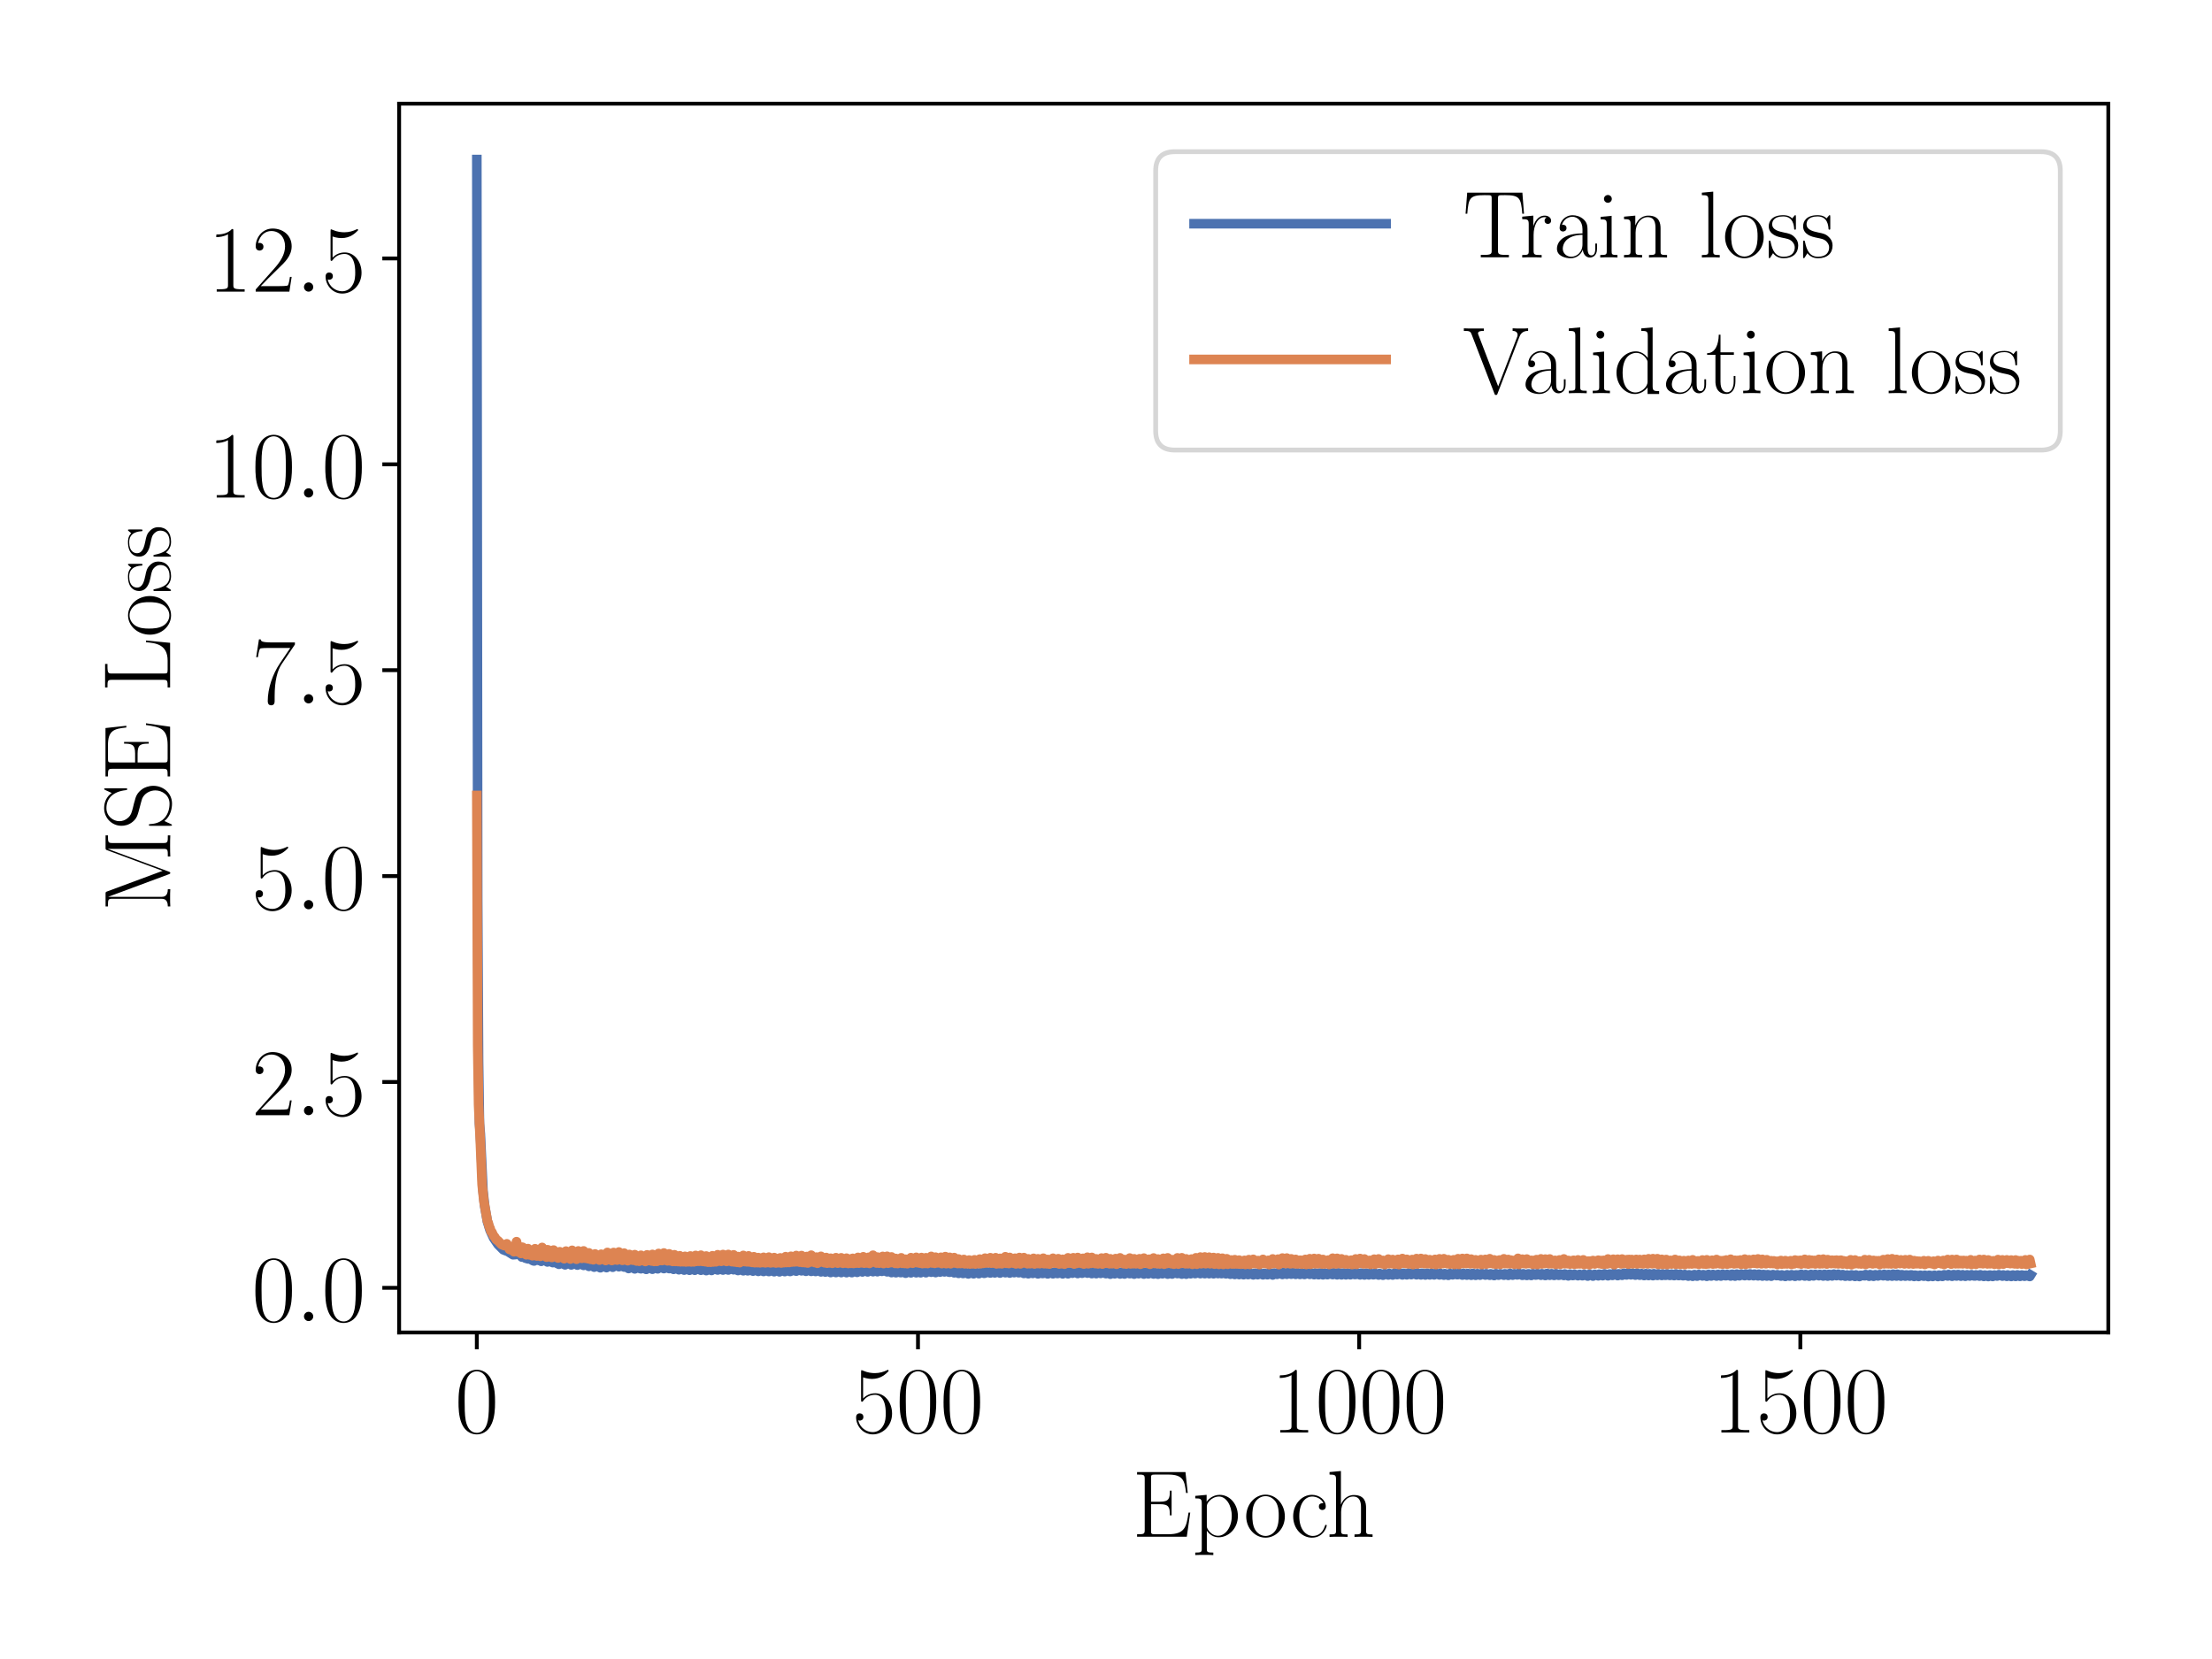 <?xml version="1.0" encoding="utf-8" standalone="no"?>
<!DOCTYPE svg PUBLIC "-//W3C//DTD SVG 1.1//EN"
  "http://www.w3.org/Graphics/SVG/1.1/DTD/svg11.dtd">
<!-- Created with matplotlib (https://matplotlib.org/) -->
<svg height="345.6pt" version="1.1" viewBox="0 0 460.8 345.6" width="460.8pt" xmlns="http://www.w3.org/2000/svg" xmlns:xlink="http://www.w3.org/1999/xlink">
 <defs>
  <style type="text/css">*{stroke-linecap:butt;stroke-linejoin:round;}</style>
 </defs>
 <g id="figure_1">
  <g id="patch_1">
   <path d="M 0 345.6 
L 460.8 345.6 
L 460.8 0 
L 0 0 
z
" style="fill:#ffffff;"/>
  </g>
  <g id="axes_1">
   <g id="patch_2">
    <path d="M 83.146 277.575 
L 439.2 277.575 
L 439.2 21.6 
L 83.146 21.6 
z
" style="fill:#ffffff;"/>
   </g>
   <g id="matplotlib.axis_1">
    <g id="xtick_1">
     <g id="line2d_1">
      <defs>
       <path d="M 0 0 
L 0 3.5 
" id="m17dd34ca55" style="stroke:#000000;stroke-width:0.8;"/>
      </defs>
      <g>
       <use style="stroke:#000000;stroke-width:0.8;" x="99.331" xlink:href="#m17dd34ca55" y="277.575"/>
      </g>
     </g>
     <g id="text_1">
      <!-- $\mathdefault{0}$ -->
      <g transform="translate(94.762 298.412)scale(0.2 -0.2)">
       <defs>
        <path d="M 42 31.641 
C 42 37.75 41.906 48.125 37.703 56.109 
C 34 63.109 28.094 65.594 22.906 65.594 
C 18.094 65.594 12 63.406 8.203 56.203 
C 4.203 48.719 3.797 39.438 3.797 31.641 
C 3.797 25.953 3.906 17.281 7 9.672 
C 11.297 -0.609 19 -2 22.906 -2 
C 27.5 -2 34.5 -0.109 38.594 9.375 
C 41.594 16.281 42 24.359 42 31.641 
z
M 22.906 -0.406 
C 16.5 -0.406 12.703 5.078 11.297 12.688 
C 10.203 18.562 10.203 27.156 10.203 32.75 
C 10.203 40.438 10.203 46.828 11.5 52.922 
C 13.406 61.391 19 64 22.906 64 
C 27 64 32.297 61.297 34.203 53.125 
C 35.5 47.438 35.594 40.734 35.594 32.75 
C 35.594 26.25 35.594 18.266 34.406 12.375 
C 32.297 1.484 26.406 -0.406 22.906 -0.406 
z
" id="CMR17-48"/>
       </defs>
       <use transform="scale(0.996)" xlink:href="#CMR17-48"/>
      </g>
     </g>
    </g>
    <g id="xtick_2">
     <g id="line2d_2">
      <g>
       <use style="stroke:#000000;stroke-width:0.8;" x="191.234" xlink:href="#m17dd34ca55" y="277.575"/>
      </g>
     </g>
     <g id="text_2">
      <!-- $\mathdefault{500}$ -->
      <g transform="translate(177.527 298.412)scale(0.2 -0.2)">
       <defs>
        <path d="M 11.406 57.688 
C 12.406 57.281 16.5 56 20.703 56 
C 30 56 35.094 61.109 38 64.062 
C 38 64.953 38 65.5 37.406 65.5 
C 37.297 65.5 37.094 65.5 36.297 65.047 
C 32.797 63.406 28.703 62.078 23.703 62.078 
C 20.703 62.078 16.203 62.484 11.297 64.672 
C 10.203 65.172 10 65.172 9.906 65.172 
C 9.406 65.172 9.297 65.062 9.297 63.078 
L 9.297 34.422 
C 9.297 32.641 9.297 32.141 10.297 32.141 
C 10.797 32.141 11 32.344 11.5 33.031 
C 14.703 37.516 19.094 39.406 24.094 39.406 
C 27.594 39.406 35.094 37.219 35.094 20.141 
C 35.094 16.953 35.094 11.172 32.094 6.578 
C 29.594 2.484 25.703 0.391 21.406 0.391 
C 14.797 0.391 8.094 5 6.297 12.719 
C 6.703 12.609 7.5 12.422 7.906 12.422 
C 9.203 12.422 11.703 13.125 11.703 16.219 
C 11.703 18.906 9.797 20 7.906 20 
C 5.594 20 4.094 18.594 4.094 15.797 
C 4.094 7.094 11 -2 21.594 -2 
C 31.906 -2 41.703 6.875 41.703 19.75 
C 41.703 31.719 33.906 41 24.203 41 
C 19.094 41 14.797 39.109 11.406 35.531 
z
" id="CMR17-53"/>
       </defs>
       <use transform="scale(0.996)" xlink:href="#CMR17-53"/>
       <use transform="translate(45.69 0)scale(0.996)" xlink:href="#CMR17-48"/>
       <use transform="translate(91.381 0)scale(0.996)" xlink:href="#CMR17-48"/>
      </g>
     </g>
    </g>
    <g id="xtick_3">
     <g id="line2d_3">
      <g>
       <use style="stroke:#000000;stroke-width:0.8;" x="283.138" xlink:href="#m17dd34ca55" y="277.575"/>
      </g>
     </g>
     <g id="text_3">
      <!-- $\mathdefault{1000}$ -->
      <g transform="translate(264.862 298.412)scale(0.2 -0.2)">
       <defs>
        <path d="M 26.594 63.406 
C 26.594 65.5 26.5 65.5 25.094 65.5 
C 21.203 61.188 15.297 59.797 9.703 59.797 
C 9.406 59.797 8.906 59.797 8.797 59.5 
C 8.703 59.297 8.703 59.094 8.703 57 
C 11.797 57 17 57.594 21 59.984 
L 21 7.203 
C 21 3.688 20.797 2.5 12.203 2.5 
L 9.203 2.5 
L 9.203 0 
C 14 0 19 0 23.797 0 
C 28.594 0 33.594 0 38.406 0 
L 38.406 2.5 
L 35.406 2.5 
C 26.797 2.5 26.594 3.594 26.594 7.156 
z
" id="CMR17-49"/>
       </defs>
       <use transform="scale(0.996)" xlink:href="#CMR17-49"/>
       <use transform="translate(45.69 0)scale(0.996)" xlink:href="#CMR17-48"/>
       <use transform="translate(91.381 0)scale(0.996)" xlink:href="#CMR17-48"/>
       <use transform="translate(137.071 0)scale(0.996)" xlink:href="#CMR17-48"/>
      </g>
     </g>
    </g>
    <g id="xtick_4">
     <g id="line2d_4">
      <g>
       <use style="stroke:#000000;stroke-width:0.8;" x="375.042" xlink:href="#m17dd34ca55" y="277.575"/>
      </g>
     </g>
     <g id="text_4">
      <!-- $\mathdefault{1500}$ -->
      <g transform="translate(356.766 298.412)scale(0.2 -0.2)">
       <use transform="scale(0.996)" xlink:href="#CMR17-49"/>
       <use transform="translate(45.69 0)scale(0.996)" xlink:href="#CMR17-53"/>
       <use transform="translate(91.381 0)scale(0.996)" xlink:href="#CMR17-48"/>
       <use transform="translate(137.071 0)scale(0.996)" xlink:href="#CMR17-48"/>
      </g>
     </g>
    </g>
    <g id="text_5">
     <!-- Epoch -->
     <g transform="translate(235.858 320.124)scale(0.2 -0.2)">
      <defs>
       <path d="M 60.703 25.234 
L 58.906 25.234 
C 56.703 10.562 55.406 2.594 37.797 2.594 
L 23.906 2.594 
C 19.906 2.594 19.703 3.078 19.703 6.469 
L 19.703 34 
L 29.094 34 
C 38.5 34 39.406 30.625 39.406 22.344 
L 41.203 22.344 
L 41.203 48.141 
L 39.406 48.141 
C 39.406 39.953 38.5 36.594 29.094 36.594 
L 19.703 36.594 
L 19.703 61.141 
C 19.703 64.5 19.906 65 23.906 65 
L 37.594 65 
C 53.094 65 54.906 58.891 56.297 45.766 
L 58.094 45.766 
L 55.703 67.578 
L 5.094 67.578 
L 5.094 65 
C 12 65 13.094 65 13.094 60.531 
L 13.094 7.047 
C 13.094 2.594 12 2.594 5.094 2.594 
L 5.094 0 
L 57.094 0 
z
" id="CMR17-69"/>
       <path d="M 22 -16.609 
C 15.594 -16.609 15.203 -16.203 15.203 -12.328 
L 15.203 6.281 
C 18.094 2.094 22.297 -0.594 27.594 -0.594 
C 37.594 -0.594 47.703 8.172 47.703 21.688 
C 47.703 34.234 39 43.781 28.703 43.781 
C 22.703 43.781 17.797 40.5 15 36.531 
L 15 43.781 
L 3.094 42.688 
L 3.094 40.109 
C 9 40.109 9.906 39.5 9.906 34.734 
L 9.906 -12.328 
C 9.906 -16.109 9.5 -16.609 3.094 -16.609 
L 3.094 -19.188 
C 5.5 -19 9.906 -19 12.5 -19 
C 15.094 -19 19.594 -19 22 -19.188 
z
M 15.203 31.438 
C 15.203 32.844 15.203 34.922 19.094 38.609 
C 19.594 39.016 23 42 28 42 
C 35.297 42 41.297 32.938 41.297 21.594 
C 41.297 10.25 34.906 1 27 1 
C 23.406 1 19.5 2.688 16.5 7.375 
C 15.203 9.562 15.203 10.156 15.203 11.75 
z
" id="CMR17-112"/>
       <path d="M 43.094 21.188 
C 43.094 34 33.797 44 22.906 44 
C 12 44 2.703 34 2.703 21.188 
C 2.703 8.609 12 -1 22.906 -1 
C 33.797 -1 43.094 8.609 43.094 21.188 
z
M 22.906 0.797 
C 18.203 0.797 14.203 3.594 11.906 7.5 
C 9.406 11.984 9.094 17.594 9.094 22 
C 9.094 26.203 9.297 31.406 11.906 35.906 
C 13.906 39.203 17.797 42.406 22.906 42.406 
C 27.406 42.406 31.203 39.906 33.594 36.406 
C 36.703 31.703 36.703 25.109 36.703 22 
C 36.703 18.094 36.5 12.109 33.797 7.297 
C 31 2.703 26.703 0.797 22.906 0.797 
z
" id="CMR17-111"/>
       <path d="M 34.906 35 
C 33 35 30.203 35 30.203 31.516 
C 30.203 28.719 32.5 27.922 33.797 27.922 
C 34.5 27.922 37.406 28.234 37.406 31.625 
C 37.406 38.547 30.594 43.797 22.906 43.797 
C 12.297 43.797 3.297 34.031 3.297 21.297 
C 3.297 8.062 12.703 -1 22.906 -1 
C 35.297 -1 38.406 10.578 38.406 11.688 
C 38.406 12.094 38.297 12.391 37.594 12.391 
C 36.906 12.391 36.797 12.297 36.406 10.984 
C 33.797 2.812 28.094 0.797 23.797 0.797 
C 17.406 0.797 9.703 6.672 9.703 21.391 
C 9.703 36.531 17.094 42 23 42 
C 26.906 42 32.703 40.203 34.906 35 
z
" id="CMR17-99"/>
       <path d="M 41.5 30.203 
C 41.5 35.297 40.5 43.594 28.703 43.594 
C 20.5 43.594 16.5 37 15.297 33.703 
L 15.203 33.703 
L 15.203 68.688 
L 3.297 67.594 
L 3.297 65 
C 9.203 65 10.094 64.406 10.094 59.641 
L 10.094 6.656 
C 10.094 2.875 9.703 2.391 3.297 2.391 
L 3.297 -0.203 
C 5.703 0 10.094 0 12.703 0 
C 15.297 0 19.797 0 22.203 -0.203 
L 22.203 2.391 
C 15.797 2.391 15.406 2.781 15.406 6.688 
L 15.406 25.906 
C 15.406 35.109 21 42 28 42 
C 35.406 42 36.203 35.406 36.203 30.594 
L 36.203 6.688 
C 36.203 2.875 35.797 2.391 29.406 2.391 
L 29.406 -0.203 
C 31.797 0 36.203 0 38.797 0 
C 41.406 0 45.906 0 48.297 -0.203 
L 48.297 2.391 
C 41.906 2.391 41.5 2.781 41.5 6.688 
z
" id="CMR17-104"/>
      </defs>
      <use transform="scale(0.996)" xlink:href="#CMR17-69"/>
      <use transform="translate(62.586 0)scale(0.996)" xlink:href="#CMR17-112"/>
      <use transform="translate(116.084 0)scale(0.996)" xlink:href="#CMR17-111"/>
      <use transform="translate(164.377 0)scale(0.996)" xlink:href="#CMR17-99"/>
      <use transform="translate(202.26 0)scale(0.996)" xlink:href="#CMR17-104"/>
     </g>
    </g>
   </g>
   <g id="matplotlib.axis_2">
    <g id="ytick_1">
     <g id="line2d_5">
      <defs>
       <path d="M 0 0 
L -3.5 0 
" id="m4778ed3cf7" style="stroke:#000000;stroke-width:0.8;"/>
      </defs>
      <g>
       <use style="stroke:#000000;stroke-width:0.8;" x="83.146" xlink:href="#m4778ed3cf7" y="268.282"/>
      </g>
     </g>
     <g id="text_6">
      <!-- $\mathdefault{0.0}$ -->
      <g transform="translate(52.451 275.201)scale(0.2 -0.2)">
       <defs>
        <path d="M 18.406 4.797 
C 18.406 7.688 16 9.672 13.594 9.672 
C 10.703 9.672 8.703 7.281 8.703 4.891 
C 8.703 2 11.094 0 13.5 0 
C 16.406 0 18.406 2.391 18.406 4.797 
z
" id="CMMI12-58"/>
       </defs>
       <use transform="scale(0.996)" xlink:href="#CMR17-48"/>
       <use transform="translate(45.69 0)scale(0.996)" xlink:href="#CMMI12-58"/>
       <use transform="translate(72.788 0)scale(0.996)" xlink:href="#CMR17-48"/>
      </g>
     </g>
    </g>
    <g id="ytick_2">
     <g id="line2d_6">
      <g>
       <use style="stroke:#000000;stroke-width:0.8;" x="83.146" xlink:href="#m4778ed3cf7" y="225.393"/>
      </g>
     </g>
     <g id="text_7">
      <!-- $\mathdefault{2.5}$ -->
      <g transform="translate(52.451 232.312)scale(0.2 -0.2)">
       <defs>
        <path d="M 41.703 15.453 
L 39.906 15.453 
C 38.906 8.375 38.094 7.172 37.703 6.562 
C 37.203 5.766 30 5.766 28.594 5.766 
L 9.406 5.766 
C 13 9.672 20 16.75 28.5 24.953 
C 34.594 30.734 41.703 37.531 41.703 47.422 
C 41.703 59.219 32.297 66 21.797 66 
C 10.797 66 4.094 56.312 4.094 47.344 
C 4.094 43.438 7 42.938 8.203 42.938 
C 9.203 42.938 12.203 43.547 12.203 47.031 
C 12.203 50.109 9.594 51 8.203 51 
C 7.594 51 7 50.906 6.594 50.703 
C 8.5 59.219 14.297 63.406 20.406 63.406 
C 29.094 63.406 34.797 56.516 34.797 47.422 
C 34.797 38.734 29.703 31.25 24 24.75 
L 4.094 2.281 
L 4.094 0 
L 39.297 0 
z
" id="CMR17-50"/>
       </defs>
       <use transform="scale(0.996)" xlink:href="#CMR17-50"/>
       <use transform="translate(45.69 0)scale(0.996)" xlink:href="#CMMI12-58"/>
       <use transform="translate(72.788 0)scale(0.996)" xlink:href="#CMR17-53"/>
      </g>
     </g>
    </g>
    <g id="ytick_3">
     <g id="line2d_7">
      <g>
       <use style="stroke:#000000;stroke-width:0.8;" x="83.146" xlink:href="#m4778ed3cf7" y="182.504"/>
      </g>
     </g>
     <g id="text_8">
      <!-- $\mathdefault{5.0}$ -->
      <g transform="translate(52.451 189.422)scale(0.2 -0.2)">
       <use transform="scale(0.996)" xlink:href="#CMR17-53"/>
       <use transform="translate(45.69 0)scale(0.996)" xlink:href="#CMMI12-58"/>
       <use transform="translate(72.788 0)scale(0.996)" xlink:href="#CMR17-48"/>
      </g>
     </g>
    </g>
    <g id="ytick_4">
     <g id="line2d_8">
      <g>
       <use style="stroke:#000000;stroke-width:0.8;" x="83.146" xlink:href="#m4778ed3cf7" y="139.614"/>
      </g>
     </g>
     <g id="text_9">
      <!-- $\mathdefault{7.5}$ -->
      <g transform="translate(52.451 146.533)scale(0.2 -0.2)">
       <defs>
        <path d="M 45.094 61.578 
L 45.094 63.766 
L 21.594 63.766 
C 9.906 63.766 9.703 65.078 9.297 67 
L 7.5 67 
L 4.594 48.344 
L 6.406 48.344 
C 6.703 50.234 7.406 55.312 8.594 57.203 
C 9.203 58 16.594 58 18.297 58 
L 40.297 58 
L 29.203 41.578 
C 21.797 30.531 16.703 15.609 16.703 2.578 
C 16.703 1.391 16.703 -2 20.297 -2 
C 23.906 -2 23.906 1.391 23.906 2.672 
L 23.906 7.266 
C 23.906 23.562 26.703 34.312 31.297 41.188 
z
" id="CMR17-55"/>
       </defs>
       <use transform="scale(0.996)" xlink:href="#CMR17-55"/>
       <use transform="translate(45.69 0)scale(0.996)" xlink:href="#CMMI12-58"/>
       <use transform="translate(72.788 0)scale(0.996)" xlink:href="#CMR17-53"/>
      </g>
     </g>
    </g>
    <g id="ytick_5">
     <g id="line2d_9">
      <g>
       <use style="stroke:#000000;stroke-width:0.8;" x="83.146" xlink:href="#m4778ed3cf7" y="96.725"/>
      </g>
     </g>
     <g id="text_10">
      <!-- $\mathdefault{10.0}$ -->
      <g transform="translate(43.313 103.643)scale(0.2 -0.2)">
       <use transform="scale(0.996)" xlink:href="#CMR17-49"/>
       <use transform="translate(45.69 0)scale(0.996)" xlink:href="#CMR17-48"/>
       <use transform="translate(91.381 0)scale(0.996)" xlink:href="#CMMI12-58"/>
       <use transform="translate(118.478 0)scale(0.996)" xlink:href="#CMR17-48"/>
      </g>
     </g>
    </g>
    <g id="ytick_6">
     <g id="line2d_10">
      <g>
       <use style="stroke:#000000;stroke-width:0.8;" x="83.146" xlink:href="#m4778ed3cf7" y="53.835"/>
      </g>
     </g>
     <g id="text_11">
      <!-- $\mathdefault{12.5}$ -->
      <g transform="translate(43.313 60.754)scale(0.2 -0.2)">
       <use transform="scale(0.996)" xlink:href="#CMR17-49"/>
       <use transform="translate(45.69 0)scale(0.996)" xlink:href="#CMR17-50"/>
       <use transform="translate(91.381 0)scale(0.996)" xlink:href="#CMMI12-58"/>
       <use transform="translate(118.478 0)scale(0.996)" xlink:href="#CMR17-53"/>
      </g>
     </g>
    </g>
    <g id="text_12">
     <!-- MSE Loss -->
     <g transform="translate(35.437 189.879)rotate(-90)scale(0.2 -0.2)">
      <defs>
       <path d="M 20.906 66 
C 20.297 67.5 20.203 67.5 18.094 67.5 
L 5.297 67.5 
L 5.297 65 
C 12.203 65 13.297 65 13.297 60.547 
L 13.297 9.531 
C 13.297 7.047 13.297 2.391 5.297 2.391 
L 5.297 -0.203 
C 7.594 0 11.797 0 14.297 0 
C 16.797 0 21 0 23.297 -0.203 
L 23.297 2.391 
C 15.297 2.391 15.297 7.047 15.297 9.531 
L 15.297 64.609 
L 15.406 64.609 
L 38.906 1.391 
C 39.297 0.391 39.5 -0.203 40.297 -0.203 
C 41.094 -0.203 41.297 0.391 41.703 1.391 
L 65.406 65.094 
L 65.5 65.094 
L 65.5 6.844 
C 65.5 2.391 64.406 2.391 57.5 2.391 
L 57.5 -0.203 
C 60.203 0 65.594 0 68.5 0 
C 71.406 0 76.906 0 79.594 -0.203 
L 79.594 2.391 
C 72.703 2.391 71.594 2.391 71.594 6.844 
L 71.594 60.547 
C 71.594 65 72.703 65 79.594 65 
L 79.594 67.5 
L 66.906 67.5 
C 64.797 67.5 64.703 67.406 64.094 65.906 
L 42.5 7.844 
z
" id="CMR17-77"/>
       <path d="M 43.797 67.031 
C 43.797 68.812 43.703 68.922 43.094 68.922 
C 42.5 68.922 42.297 68.516 41.906 67.625 
L 38.906 61.047 
C 35.094 66.516 29.297 69 23 69 
C 12.797 69 4.594 60.953 4.594 50.828 
C 4.594 47.75 5.297 43.375 8.703 39.219 
C 12.406 34.656 15.906 33.859 23.906 31.766 
C 26.906 30.969 31.906 29.672 32.906 29.281 
C 38.594 26.906 41.594 20.953 41.594 15.391 
C 41.594 8.234 36.5 0.594 27.797 0.594 
C 17.094 0.594 7.094 6.547 6.406 20.484 
C 6.297 22.078 6.203 22.172 5.5 22.172 
C 4.703 22.172 4.594 22.078 4.594 20.078 
L 4.594 -0.016 
C 4.594 -1.797 4.703 -1.906 5.297 -1.906 
C 6 -1.906 6.203 -1.406 7.594 1.688 
C 7.703 1.984 7.703 2.188 9.594 5.953 
C 14.594 -0.609 23 -2 27.797 -2 
C 38.703 -2 46.406 7.047 46.406 17.562 
C 46.406 22.719 44.5 26.688 43.406 28.484 
C 39.203 34.844 34.703 36.031 29.906 37.219 
C 29.203 37.531 29 37.531 23.406 38.906 
C 18 40.297 15.703 41 13.203 43.688 
C 10.406 46.75 9.406 49.938 9.406 53.109 
C 9.406 59.562 14.594 66.609 23.094 66.609 
C 33.703 66.609 40.297 59.156 41.797 46.766 
C 42.094 44.969 42.203 44.875 42.906 44.875 
C 43.797 44.875 43.797 45.172 43.797 46.859 
z
" id="CMR17-83"/>
       <path d="M 54.203 25.234 
L 52.406 25.234 
C 51.594 15.359 50.297 2.594 33.203 2.594 
L 23.906 2.594 
C 19.906 2.594 19.703 3.078 19.703 6.469 
L 19.703 60.906 
C 19.703 64.516 19.906 65.5 27.5 65.5 
L 29.703 65.5 
L 29.703 68 
C 25.594 68 20.797 68 16.703 68 
C 13.594 68 8 68 5.094 68 
L 5.094 65.5 
C 12 65.5 13.094 65.5 13.094 61.016 
L 13.094 7.062 
C 13.094 2.594 12 2.594 5.094 2.594 
L 5.094 0 
L 51.797 0 
z
" id="CMR17-76"/>
       <path d="M 30.906 42.141 
C 30.906 43.953 30.797 44.047 30.203 44.047 
C 29.797 44.047 29.703 43.953 28.5 42.453 
C 28.203 42.047 27.297 41.031 27 40.641 
C 23.797 44.047 19.297 44.047 17.594 44.047 
C 6.5 44.047 2.5 38.234 2.5 32.438 
C 2.5 23.406 12.703 21.328 15.594 20.703 
C 21.906 19.422 24.094 19.016 26.203 17.203 
C 27.5 16.016 29.703 13.812 29.703 10.219 
C 29.703 6 27.297 0.594 18.094 0.594 
C 9.406 0.594 6.297 7.188 4.5 15.953 
C 4.203 17.344 4.203 17.453 3.406 17.453 
C 2.594 17.453 2.5 17.344 2.5 15.359 
L 2.5 0.984 
C 2.5 -0.797 2.594 -0.906 3.203 -0.906 
C 3.703 -0.906 3.797 -0.797 4.297 0 
C 4.906 0.891 6.406 3.297 7 4.312 
C 9 1.609 12.5 -1 18.094 -1 
C 28 -1 33.297 4.422 33.297 12.25 
C 33.297 17.375 30.594 20.078 29.297 21.281 
C 26.297 24.391 22.797 25.094 18.594 25.891 
C 13.094 27.109 6.094 28.516 6.094 34.641 
C 6.094 37.234 7.5 42.766 17.594 42.766 
C 28.297 42.766 28.906 32.719 29.094 29.5 
C 29.203 29 29.703 28.891 30 28.891 
C 30.906 28.891 30.906 29.203 30.906 30.906 
z
" id="CMR17-115"/>
      </defs>
      <use transform="scale(0.996)" xlink:href="#CMR17-77"/>
      <use transform="translate(84.687 0)scale(0.996)" xlink:href="#CMR17-83"/>
      <use transform="translate(135.582 0)scale(0.996)" xlink:href="#CMR17-69"/>
      <use transform="translate(228.245 0)scale(0.996)" xlink:href="#CMR17-76"/>
      <use transform="translate(285.626 0)scale(0.996)" xlink:href="#CMR17-111"/>
      <use transform="translate(331.316 0)scale(0.996)" xlink:href="#CMR17-115"/>
      <use transform="translate(367.118 0)scale(0.996)" xlink:href="#CMR17-115"/>
     </g>
    </g>
   </g>
   <g id="line2d_11">
    <path clip-path="url(#p4291cb612e)" d="M 99.331 33.235 
L 99.514 187.519 
L 99.698 221.183 
L 99.882 234.047 
L 100.066 236.208 
L 100.617 248.033 
L 100.985 251.357 
L 101.536 254.476 
L 102.088 256.28 
L 102.823 257.879 
L 103.742 259.233 
L 104.845 260.344 
L 105.396 260.563 
L 105.764 260.686 
L 106.867 261.386 
L 107.418 261.349 
L 107.786 260.919 
L 108.337 261.494 
L 108.521 261.594 
L 108.705 261.864 
L 108.889 261.605 
L 109.072 261.648 
L 109.44 262.084 
L 109.991 262.245 
L 110.175 262.112 
L 111.094 262.65 
L 111.278 262.682 
L 111.646 262.294 
L 112.197 262.559 
L 112.565 262.611 
L 112.749 262.752 
L 113.116 262.243 
L 113.484 262.569 
L 113.851 262.566 
L 114.035 262.885 
L 114.219 262.557 
L 114.403 262.478 
L 114.77 262.86 
L 114.954 262.799 
L 115.138 263.018 
L 115.322 262.999 
L 115.506 262.787 
L 116.057 263.184 
L 116.241 263.203 
L 116.425 263.371 
L 116.792 263.052 
L 117.711 263.487 
L 118.263 263.16 
L 118.63 263.329 
L 118.814 263.278 
L 118.998 263.5 
L 119.182 263.432 
L 119.366 263.098 
L 120.101 263.271 
L 120.285 263.544 
L 120.652 263.12 
L 121.571 263.598 
L 121.755 263.28 
L 122.307 263.544 
L 122.674 263.805 
L 122.858 263.547 
L 123.226 263.609 
L 123.777 263.965 
L 124.328 263.687 
L 125.064 264.099 
L 125.615 263.71 
L 126.35 264.064 
L 126.534 263.935 
L 126.718 263.604 
L 127.086 263.658 
L 127.453 263.674 
L 127.637 263.987 
L 128.005 263.475 
L 128.924 263.883 
L 129.107 263.559 
L 130.026 263.948 
L 130.21 263.726 
L 130.946 264.25 
L 131.497 263.991 
L 131.865 264.112 
L 132.232 264.33 
L 132.416 264.028 
L 132.784 264.092 
L 133.519 264.308 
L 133.703 264.068 
L 134.07 264.151 
L 134.622 264.431 
L 134.989 263.965 
L 135.725 264.166 
L 135.908 264.401 
L 136.092 264.022 
L 136.276 263.9 
L 136.644 264.098 
L 136.827 264.057 
L 137.011 264.32 
L 137.195 264.194 
L 137.379 263.855 
L 138.298 264.268 
L 138.482 263.874 
L 139.401 264.268 
L 139.584 263.958 
L 140.136 264.193 
L 140.32 264.424 
L 140.687 264.032 
L 141.423 264.51 
L 141.79 264.098 
L 142.525 264.581 
L 142.893 264.168 
L 143.628 264.615 
L 143.996 264.194 
L 144.731 264.61 
L 144.915 264.499 
L 145.099 264.228 
L 145.65 264.421 
L 146.018 264.612 
L 146.202 264.272 
L 146.385 264.275 
L 146.753 264.449 
L 146.937 264.509 
L 147.121 264.687 
L 147.488 264.25 
L 147.856 264.424 
L 148.04 264.432 
L 148.223 264.657 
L 148.591 264.215 
L 149.51 264.56 
L 149.694 264.211 
L 150.613 264.57 
L 150.797 264.216 
L 151.716 264.563 
L 151.9 264.2 
L 152.819 264.509 
L 153.002 264.216 
L 153.37 264.423 
L 153.554 264.438 
L 153.738 264.673 
L 154.105 264.293 
L 154.473 264.462 
L 154.84 264.724 
L 155.024 264.372 
L 155.576 264.545 
L 155.76 264.727 
L 155.943 264.686 
L 156.127 264.406 
L 156.862 264.794 
L 157.23 264.439 
L 157.598 264.611 
L 157.781 264.661 
L 157.965 264.849 
L 158.333 264.483 
L 159.068 264.87 
L 159.436 264.489 
L 160.171 264.884 
L 160.355 264.588 
L 160.539 264.508 
L 160.906 264.678 
L 161.09 264.737 
L 161.274 264.919 
L 161.641 264.537 
L 162.009 264.725 
L 162.193 264.759 
L 162.377 264.943 
L 162.744 264.533 
L 163.112 264.701 
L 163.296 264.703 
L 163.479 264.896 
L 163.847 264.507 
L 164.582 264.871 
L 164.766 264.8 
L 164.95 264.496 
L 165.869 264.8 
L 166.053 264.433 
L 166.972 264.73 
L 167.156 264.402 
L 167.523 264.599 
L 167.707 264.591 
L 167.891 264.827 
L 168.258 264.371 
L 168.442 264.551 
L 168.81 264.649 
L 168.994 264.846 
L 169.177 264.413 
L 169.729 264.629 
L 169.913 264.873 
L 170.28 264.504 
L 170.464 264.68 
L 170.648 264.683 
L 171.016 264.953 
L 171.199 264.583 
L 171.751 264.761 
L 171.935 264.988 
L 172.302 264.639 
L 173.037 265.091 
L 173.221 264.813 
L 173.405 264.75 
L 174.14 265.088 
L 174.324 264.777 
L 174.508 264.741 
L 174.876 264.911 
L 175.243 265.096 
L 175.427 264.803 
L 175.611 264.746 
L 175.978 264.918 
L 176.162 264.954 
L 176.346 265.112 
L 176.714 264.698 
L 177.081 264.882 
L 177.265 264.903 
L 177.449 265.107 
L 177.816 264.679 
L 178.184 264.874 
L 178.368 264.851 
L 178.552 265.051 
L 178.919 264.631 
L 179.287 264.807 
L 179.471 264.765 
L 179.655 264.965 
L 179.838 264.838 
L 180.022 264.545 
L 180.39 264.78 
L 180.574 264.731 
L 180.757 264.958 
L 181.125 264.477 
L 181.309 264.677 
L 181.676 264.721 
L 181.86 264.913 
L 182.044 264.473 
L 182.595 264.633 
L 182.779 264.916 
L 183.147 264.449 
L 183.331 264.665 
L 183.514 264.593 
L 183.698 264.84 
L 183.882 264.76 
L 184.066 264.497 
L 184.25 264.767 
L 184.434 264.685 
L 184.801 264.938 
L 184.985 264.59 
L 185.169 264.825 
L 185.353 264.808 
L 185.72 265.101 
L 185.904 264.69 
L 186.272 264.869 
L 186.455 264.863 
L 186.639 265.129 
L 186.823 264.859 
L 187.007 264.791 
L 187.191 264.96 
L 187.374 264.911 
L 187.558 265.095 
L 187.742 265.094 
L 187.926 264.814 
L 188.293 264.997 
L 188.477 265.013 
L 188.661 265.225 
L 189.029 264.834 
L 189.213 264.97 
L 189.58 265.031 
L 189.764 265.152 
L 189.948 264.827 
L 190.132 264.816 
L 190.499 264.945 
L 190.867 265.134 
L 191.051 264.791 
L 191.786 265.138 
L 192.153 264.718 
L 192.521 264.883 
L 192.705 264.871 
L 192.889 265.125 
L 193.256 264.678 
L 193.44 264.857 
L 193.624 264.832 
L 193.992 265.024 
L 194.175 264.641 
L 194.543 264.849 
L 194.727 264.844 
L 194.911 265.096 
L 195.094 264.698 
L 195.278 264.621 
L 195.462 264.801 
L 195.646 264.731 
L 195.83 264.998 
L 196.197 264.586 
L 196.381 264.834 
L 196.565 264.703 
L 196.749 264.953 
L 196.932 264.875 
L 197.116 264.613 
L 197.3 264.877 
L 197.484 264.795 
L 197.668 265.009 
L 197.851 265.025 
L 198.035 264.736 
L 198.219 264.968 
L 198.403 264.912 
L 198.771 265.146 
L 198.954 264.827 
L 199.322 265.023 
L 199.506 265.075 
L 199.69 265.263 
L 199.873 265.013 
L 200.057 264.994 
L 200.241 265.145 
L 200.425 265.143 
L 200.609 265.286 
L 200.792 265.252 
L 200.976 265.02 
L 201.344 265.191 
L 201.528 265.202 
L 201.711 265.378 
L 202.079 265.034 
L 202.814 265.348 
L 203.182 265.004 
L 203.55 265.174 
L 203.733 265.168 
L 203.917 265.328 
L 204.469 265.046 
L 204.652 265.136 
L 204.836 265.093 
L 205.02 265.254 
L 205.204 265.207 
L 205.388 264.906 
L 206.307 265.186 
L 206.49 264.853 
L 207.226 265.163 
L 207.409 265.093 
L 207.593 264.786 
L 207.961 264.987 
L 208.145 264.962 
L 208.328 265.201 
L 208.696 264.741 
L 208.88 264.957 
L 209.248 265.051 
L 209.431 265.124 
L 209.615 264.743 
L 209.983 264.954 
L 210.167 264.974 
L 210.35 265.198 
L 210.534 264.814 
L 210.718 264.761 
L 210.902 264.915 
L 211.086 264.876 
L 211.269 265.114 
L 211.637 264.756 
L 211.821 264.983 
L 212.005 264.928 
L 212.188 265.129 
L 212.372 265.109 
L 212.556 264.832 
L 212.74 265.015 
L 213.107 265.135 
L 213.291 265.278 
L 213.475 264.902 
L 214.21 265.346 
L 214.394 265.035 
L 214.578 265.003 
L 214.762 265.145 
L 214.946 265.116 
L 215.129 265.279 
L 215.313 265.216 
L 215.497 264.957 
L 215.865 265.132 
L 216.232 265.371 
L 216.416 265.068 
L 216.6 265.053 
L 216.967 265.174 
L 217.151 265.292 
L 217.335 265.27 
L 217.519 264.965 
L 217.886 265.149 
L 218.07 265.175 
L 218.254 265.377 
L 218.622 265.016 
L 218.806 265.166 
L 219.173 265.258 
L 219.357 265.35 
L 219.541 265.02 
L 220.092 265.164 
L 220.276 265.298 
L 220.46 265.258 
L 220.644 264.993 
L 221.011 265.172 
L 221.195 265.174 
L 221.379 265.366 
L 221.746 264.962 
L 221.93 265.135 
L 222.298 265.195 
L 222.482 265.353 
L 222.665 264.972 
L 222.849 264.976 
L 223.033 265.112 
L 223.217 265.088 
L 223.401 265.23 
L 223.585 265.154 
L 223.768 264.857 
L 224.136 265.073 
L 224.32 265.103 
L 224.504 265.298 
L 224.687 264.913 
L 224.871 264.9 
L 225.055 265.059 
L 225.239 265.033 
L 225.423 265.235 
L 225.79 264.847 
L 225.974 265.079 
L 226.158 265.053 
L 226.525 265.215 
L 226.709 264.873 
L 227.077 265.073 
L 227.444 265.315 
L 227.628 264.927 
L 228.18 265.081 
L 228.364 265.32 
L 228.731 264.935 
L 228.915 265.144 
L 229.099 265.084 
L 229.283 265.272 
L 229.466 265.186 
L 229.65 264.929 
L 229.834 265.148 
L 230.202 265.256 
L 230.385 265.319 
L 230.569 264.968 
L 230.937 265.178 
L 231.121 265.219 
L 231.304 265.432 
L 231.488 265.106 
L 231.672 265.069 
L 231.856 265.232 
L 232.04 265.181 
L 232.223 265.354 
L 232.591 264.991 
L 232.775 265.181 
L 233.143 265.266 
L 233.326 265.393 
L 233.51 265.019 
L 234.062 265.207 
L 234.245 265.399 
L 234.613 265.02 
L 234.797 265.224 
L 234.981 265.192 
L 235.348 265.327 
L 235.532 265.013 
L 235.9 265.222 
L 236.083 265.252 
L 236.267 265.421 
L 236.451 265.096 
L 236.635 265.015 
L 236.819 265.208 
L 237.002 265.188 
L 237.186 265.332 
L 237.37 265.268 
L 237.554 265.014 
L 237.738 265.208 
L 238.105 265.264 
L 238.289 265.413 
L 238.473 265.06 
L 238.657 265.052 
L 238.841 265.223 
L 239.024 265.198 
L 239.208 265.371 
L 239.576 265.006 
L 239.76 265.224 
L 240.127 265.294 
L 240.311 265.392 
L 240.495 265.022 
L 241.23 265.435 
L 241.414 265.135 
L 241.598 265.054 
L 241.781 265.24 
L 241.965 265.23 
L 242.149 265.352 
L 242.333 265.29 
L 242.517 265.002 
L 242.884 265.225 
L 243.068 265.238 
L 243.252 265.419 
L 243.436 265.023 
L 243.62 265.057 
L 243.803 265.226 
L 243.987 265.2 
L 244.171 265.401 
L 244.539 265.001 
L 244.722 265.211 
L 244.906 265.2 
L 245.274 265.314 
L 245.458 264.977 
L 245.825 265.203 
L 246.009 265.248 
L 246.193 265.419 
L 246.377 265.024 
L 246.928 265.202 
L 247.112 265.428 
L 247.296 265.103 
L 247.48 265.005 
L 247.663 265.196 
L 247.847 265.161 
L 248.031 265.346 
L 248.399 264.977 
L 248.582 265.202 
L 248.766 265.168 
L 248.95 265.314 
L 249.134 265.265 
L 249.318 264.952 
L 249.501 265.152 
L 249.685 265.127 
L 250.053 265.321 
L 250.237 264.914 
L 250.604 265.123 
L 250.972 265.327 
L 251.156 264.899 
L 251.339 265.098 
L 251.523 265.079 
L 251.891 265.332 
L 252.075 264.92 
L 252.259 265.129 
L 252.442 265.123 
L 252.81 265.348 
L 252.994 264.94 
L 253.178 265.18 
L 253.361 265.111 
L 253.729 265.313 
L 253.913 264.954 
L 254.097 265.214 
L 254.28 265.126 
L 254.464 265.322 
L 254.648 265.27 
L 254.832 264.969 
L 255.016 265.241 
L 255.199 265.135 
L 255.383 265.365 
L 255.751 264.964 
L 255.935 265.247 
L 256.118 265.174 
L 256.302 265.446 
L 256.67 265.057 
L 256.854 265.297 
L 257.038 265.225 
L 257.221 265.493 
L 257.589 265.086 
L 257.773 265.312 
L 257.957 265.249 
L 258.14 265.514 
L 258.508 265.143 
L 258.692 265.358 
L 258.876 265.316 
L 259.059 265.542 
L 259.427 265.202 
L 259.611 265.386 
L 259.795 265.361 
L 259.978 265.516 
L 260.162 265.467 
L 260.346 265.223 
L 260.714 265.391 
L 261.081 265.574 
L 261.265 265.258 
L 261.449 265.245 
L 261.633 265.401 
L 261.817 265.38 
L 262 265.538 
L 262.368 265.214 
L 262.736 265.41 
L 263.103 265.568 
L 263.287 265.272 
L 263.471 265.295 
L 263.655 265.432 
L 263.838 265.39 
L 264.022 265.547 
L 264.39 265.183 
L 264.574 265.368 
L 264.941 265.394 
L 265.125 265.6 
L 265.309 265.224 
L 265.493 265.199 
L 265.676 265.37 
L 265.86 265.294 
L 266.044 265.466 
L 266.228 265.368 
L 266.412 265.066 
L 266.595 265.277 
L 266.963 265.281 
L 267.147 265.493 
L 267.331 265.092 
L 267.882 265.232 
L 268.066 265.455 
L 268.25 265.086 
L 268.434 265.019 
L 268.617 265.231 
L 268.801 265.195 
L 268.985 265.437 
L 269.169 265.144 
L 269.353 265.072 
L 269.536 265.247 
L 269.72 265.246 
L 269.904 265.466 
L 270.272 265.12 
L 270.455 265.298 
L 270.639 265.285 
L 270.823 265.487 
L 271.191 265.165 
L 271.374 265.339 
L 271.558 265.327 
L 271.742 265.494 
L 272.11 265.165 
L 272.294 265.324 
L 272.477 265.324 
L 272.845 265.469 
L 273.029 265.164 
L 273.396 265.335 
L 273.764 265.534 
L 273.948 265.189 
L 274.683 265.548 
L 274.867 265.197 
L 275.051 265.194 
L 275.234 265.348 
L 275.418 265.337 
L 275.602 265.567 
L 275.786 265.277 
L 275.97 265.218 
L 276.153 265.376 
L 276.337 265.361 
L 276.521 265.533 
L 276.889 265.214 
L 277.073 265.373 
L 277.44 265.464 
L 277.624 265.519 
L 277.808 265.13 
L 278.175 265.311 
L 278.359 265.303 
L 278.543 265.562 
L 278.727 265.15 
L 278.911 265.158 
L 279.462 265.57 
L 279.646 265.229 
L 279.83 265.2 
L 280.013 265.343 
L 280.197 265.328 
L 280.381 265.566 
L 280.565 265.282 
L 280.749 265.204 
L 281.3 265.559 
L 281.668 265.236 
L 281.852 265.388 
L 282.035 265.365 
L 282.219 265.506 
L 282.403 265.493 
L 282.587 265.207 
L 282.954 265.373 
L 283.322 265.576 
L 283.506 265.216 
L 284.057 265.384 
L 284.241 265.594 
L 284.425 265.271 
L 284.609 265.229 
L 284.792 265.395 
L 284.976 265.378 
L 285.16 265.578 
L 285.528 265.237 
L 285.711 265.417 
L 285.895 265.42 
L 286.079 265.555 
L 286.263 265.521 
L 286.447 265.264 
L 286.814 265.424 
L 287.182 265.608 
L 287.366 265.292 
L 287.917 265.462 
L 288.101 265.644 
L 288.469 265.307 
L 288.836 265.458 
L 289.204 265.596 
L 289.388 265.276 
L 290.123 265.607 
L 290.49 265.24 
L 290.674 265.43 
L 290.858 265.39 
L 291.042 265.526 
L 291.226 265.474 
L 291.41 265.215 
L 291.777 265.414 
L 292.145 265.585 
L 292.329 265.234 
L 292.88 265.394 
L 293.064 265.566 
L 293.431 265.194 
L 293.615 265.406 
L 293.799 265.36 
L 293.983 265.527 
L 294.167 265.446 
L 294.35 265.211 
L 294.534 265.386 
L 294.902 265.47 
L 295.086 265.556 
L 295.269 265.211 
L 296.005 265.583 
L 296.189 265.238 
L 296.74 265.368 
L 296.924 265.602 
L 297.108 265.288 
L 297.291 265.232 
L 297.475 265.396 
L 297.659 265.402 
L 297.843 265.584 
L 298.21 265.262 
L 298.394 265.422 
L 298.578 265.406 
L 298.762 265.579 
L 299.129 265.241 
L 299.497 265.408 
L 299.865 265.584 
L 300.048 265.261 
L 300.784 265.629 
L 300.968 265.317 
L 301.519 265.468 
L 301.703 265.672 
L 302.07 265.292 
L 302.254 265.413 
L 302.438 265.399 
L 302.622 265.567 
L 302.989 265.262 
L 303.173 265.429 
L 303.357 265.377 
L 303.541 265.537 
L 303.725 265.521 
L 303.908 265.257 
L 304.276 265.395 
L 304.644 265.621 
L 304.827 265.254 
L 305.563 265.627 
L 305.747 265.287 
L 306.298 265.416 
L 306.482 265.659 
L 306.666 265.304 
L 306.849 265.279 
L 307.401 265.665 
L 307.768 265.32 
L 307.952 265.446 
L 308.136 265.437 
L 308.32 265.636 
L 308.687 265.295 
L 308.871 265.441 
L 309.055 265.435 
L 309.423 265.616 
L 309.606 265.335 
L 310.342 265.655 
L 310.526 265.361 
L 311.077 265.49 
L 311.261 265.718 
L 311.628 265.322 
L 311.812 265.469 
L 311.996 265.457 
L 312.18 265.637 
L 312.547 265.353 
L 312.731 265.482 
L 312.915 265.457 
L 313.283 265.646 
L 313.466 265.356 
L 314.018 265.449 
L 314.202 265.678 
L 314.385 265.354 
L 314.569 265.274 
L 314.753 265.42 
L 314.937 265.423 
L 315.121 265.636 
L 315.488 265.341 
L 315.672 265.484 
L 315.856 265.439 
L 316.04 265.58 
L 316.224 265.543 
L 316.407 265.254 
L 316.775 265.464 
L 317.143 265.672 
L 317.326 265.343 
L 318.062 265.692 
L 318.245 265.395 
L 318.429 265.356 
L 318.613 265.509 
L 318.797 265.484 
L 318.981 265.702 
L 319.348 265.317 
L 319.9 265.613 
L 320.084 265.592 
L 320.267 265.308 
L 320.451 265.482 
L 320.635 265.42 
L 321.003 265.654 
L 321.186 265.332 
L 321.738 265.478 
L 321.922 265.709 
L 322.105 265.35 
L 322.289 265.285 
L 322.841 265.661 
L 323.024 265.4 
L 323.208 265.335 
L 323.392 265.519 
L 323.576 265.477 
L 323.76 265.69 
L 324.127 265.328 
L 324.679 265.662 
L 324.863 265.635 
L 325.046 265.417 
L 325.782 265.704 
L 325.965 265.4 
L 326.517 265.576 
L 326.701 265.786 
L 327.068 265.43 
L 327.62 265.717 
L 327.803 265.682 
L 327.987 265.448 
L 328.722 265.751 
L 328.906 265.526 
L 329.09 265.479 
L 329.274 265.611 
L 329.458 265.593 
L 329.641 265.756 
L 329.825 265.696 
L 330.009 265.448 
L 330.744 265.828 
L 331.112 265.444 
L 331.48 265.597 
L 331.663 265.649 
L 331.847 265.83 
L 332.031 265.513 
L 332.215 265.47 
L 332.95 265.772 
L 333.134 265.444 
L 333.685 265.535 
L 333.869 265.746 
L 334.237 265.361 
L 334.42 265.509 
L 334.788 265.583 
L 334.972 265.766 
L 335.156 265.442 
L 335.34 265.403 
L 335.523 265.565 
L 335.707 265.492 
L 335.891 265.693 
L 336.075 265.576 
L 336.259 265.267 
L 336.442 265.464 
L 336.81 265.515 
L 336.994 265.731 
L 337.178 265.356 
L 337.729 265.441 
L 337.913 265.667 
L 338.28 265.238 
L 338.464 265.446 
L 338.648 265.334 
L 338.832 265.595 
L 339.199 265.166 
L 339.383 265.387 
L 339.567 265.344 
L 339.751 265.571 
L 340.119 265.22 
L 340.302 265.422 
L 340.486 265.392 
L 340.67 265.628 
L 341.038 265.222 
L 341.221 265.389 
L 341.405 265.399 
L 341.589 265.643 
L 341.957 265.312 
L 342.14 265.459 
L 342.324 265.436 
L 342.508 265.72 
L 342.692 265.378 
L 342.876 265.317 
L 343.427 265.713 
L 343.611 265.352 
L 344.162 265.511 
L 344.346 265.739 
L 344.53 265.335 
L 344.714 265.461 
L 344.898 265.431 
L 345.265 265.686 
L 345.449 265.353 
L 345.633 265.513 
L 345.817 265.518 
L 346.184 265.701 
L 346.368 265.379 
L 346.552 265.551 
L 346.736 265.484 
L 346.919 265.672 
L 347.103 265.645 
L 347.287 265.367 
L 347.471 265.543 
L 347.655 265.489 
L 347.838 265.688 
L 348.022 265.667 
L 348.206 265.426 
L 348.39 265.558 
L 348.574 265.541 
L 348.757 265.729 
L 348.941 265.623 
L 349.125 265.378 
L 349.677 265.721 
L 349.86 265.698 
L 350.044 265.447 
L 350.228 265.619 
L 350.412 265.581 
L 350.596 265.752 
L 350.779 265.735 
L 350.963 265.496 
L 351.515 265.749 
L 351.698 265.835 
L 351.882 265.56 
L 352.434 265.718 
L 352.617 265.869 
L 352.801 265.574 
L 352.985 265.516 
L 353.169 265.651 
L 353.353 265.62 
L 353.536 265.842 
L 353.904 265.486 
L 354.088 265.628 
L 354.272 265.611 
L 354.639 265.797 
L 354.823 265.53 
L 355.375 265.674 
L 355.558 265.876 
L 355.742 265.561 
L 355.926 265.478 
L 356.11 265.654 
L 356.294 265.578 
L 356.477 265.816 
L 356.661 265.723 
L 356.845 265.489 
L 357.58 265.824 
L 357.764 265.516 
L 357.948 265.488 
L 358.132 265.634 
L 358.315 265.564 
L 358.499 265.823 
L 358.867 265.442 
L 359.051 265.626 
L 359.235 265.551 
L 359.418 265.748 
L 359.602 265.744 
L 359.786 265.481 
L 360.154 265.568 
L 360.521 265.815 
L 360.705 265.481 
L 360.889 265.454 
L 361.073 265.574 
L 361.256 265.521 
L 361.44 265.834 
L 361.808 265.427 
L 361.992 265.589 
L 362.175 265.539 
L 362.359 265.77 
L 362.727 265.424 
L 363.278 265.68 
L 363.462 265.737 
L 363.646 265.407 
L 364.014 265.472 
L 364.197 265.538 
L 364.381 265.74 
L 364.565 265.386 
L 365.3 265.757 
L 365.484 265.428 
L 366.035 265.6 
L 366.219 265.78 
L 366.403 265.442 
L 366.954 265.568 
L 367.138 265.825 
L 367.322 265.5 
L 367.873 265.58 
L 368.057 265.823 
L 368.241 265.531 
L 368.793 265.634 
L 368.976 265.853 
L 369.344 265.52 
L 370.079 265.728 
L 370.263 265.548 
L 370.447 265.712 
L 370.631 265.638 
L 370.998 265.83 
L 371.182 265.585 
L 371.917 265.9 
L 372.285 265.559 
L 372.469 265.701 
L 372.652 265.668 
L 372.836 265.831 
L 373.02 265.78 
L 373.204 265.54 
L 373.388 265.68 
L 373.572 265.632 
L 373.939 265.876 
L 374.123 265.58 
L 374.491 265.607 
L 374.674 265.6 
L 374.858 265.805 
L 375.226 265.457 
L 375.41 265.611 
L 375.593 265.579 
L 375.961 265.82 
L 376.145 265.507 
L 376.512 265.612 
L 376.696 265.634 
L 376.88 265.855 
L 377.064 265.567 
L 377.248 265.487 
L 377.431 265.643 
L 377.615 265.54 
L 377.799 265.793 
L 378.167 265.477 
L 378.351 265.609 
L 378.534 265.581 
L 378.902 265.752 
L 379.086 265.493 
L 379.637 265.613 
L 379.821 265.817 
L 380.005 265.489 
L 380.189 265.493 
L 380.372 265.609 
L 380.556 265.59 
L 380.74 265.833 
L 380.924 265.491 
L 381.475 265.54 
L 381.659 265.801 
L 381.843 265.503 
L 382.027 265.424 
L 382.578 265.735 
L 382.946 265.445 
L 383.497 265.776 
L 383.865 265.514 
L 384.049 265.66 
L 384.232 265.66 
L 384.416 265.855 
L 384.784 265.603 
L 385.335 265.855 
L 385.519 265.795 
L 385.703 265.57 
L 386.438 265.901 
L 386.622 265.594 
L 387.357 265.923 
L 387.541 265.676 
L 387.908 265.69 
L 388.46 265.77 
L 388.644 265.514 
L 389.011 265.639 
L 389.195 265.684 
L 389.379 265.861 
L 389.563 265.525 
L 389.93 265.614 
L 390.114 265.66 
L 390.298 265.872 
L 390.482 265.609 
L 390.666 265.545 
L 391.217 265.803 
L 391.585 265.515 
L 391.768 265.684 
L 391.952 265.622 
L 392.32 265.765 
L 392.504 265.474 
L 392.687 265.609 
L 392.871 265.555 
L 393.239 265.832 
L 393.423 265.504 
L 393.974 265.607 
L 394.158 265.84 
L 394.342 265.439 
L 394.893 265.549 
L 395.077 265.827 
L 395.261 265.453 
L 395.812 265.599 
L 395.996 265.845 
L 396.18 265.539 
L 396.731 265.664 
L 396.915 265.842 
L 397.099 265.591 
L 397.65 265.668 
L 397.834 265.84 
L 398.018 265.58 
L 398.202 265.58 
L 398.386 265.706 
L 398.569 265.671 
L 398.753 265.906 
L 398.937 265.643 
L 399.305 265.713 
L 399.488 265.715 
L 399.672 265.909 
L 400.04 265.651 
L 400.775 265.856 
L 400.959 265.655 
L 401.326 265.738 
L 401.694 265.94 
L 401.878 265.663 
L 402.429 265.757 
L 402.613 265.913 
L 402.981 265.657 
L 403.165 265.768 
L 403.532 265.815 
L 403.716 265.926 
L 403.9 265.644 
L 404.451 265.722 
L 404.635 265.899 
L 405.003 265.555 
L 405.186 265.683 
L 405.37 265.613 
L 405.738 265.815 
L 405.922 265.507 
L 406.657 265.869 
L 406.841 265.552 
L 407.024 265.524 
L 407.208 265.629 
L 407.392 265.586 
L 407.576 265.818 
L 407.76 265.554 
L 407.944 265.514 
L 408.127 265.706 
L 408.311 265.617 
L 408.495 265.847 
L 408.863 265.55 
L 409.046 265.681 
L 409.23 265.663 
L 409.414 265.869 
L 409.782 265.568 
L 410.333 265.816 
L 410.517 265.744 
L 410.701 265.542 
L 410.884 265.677 
L 411.068 265.657 
L 411.252 265.807 
L 411.436 265.806 
L 411.62 265.587 
L 411.803 265.735 
L 411.987 265.648 
L 412.355 265.839 
L 412.539 265.559 
L 413.274 265.901 
L 413.458 265.628 
L 414.009 265.737 
L 414.193 265.925 
L 414.377 265.643 
L 414.561 265.613 
L 414.744 265.752 
L 414.928 265.683 
L 415.112 265.911 
L 415.48 265.619 
L 415.663 265.729 
L 415.847 265.692 
L 416.031 265.823 
L 416.215 265.754 
L 416.399 265.544 
L 416.582 265.676 
L 416.766 265.663 
L 417.134 265.837 
L 417.318 265.594 
L 418.053 265.882 
L 418.237 265.605 
L 418.972 265.912 
L 419.156 265.647 
L 419.34 265.609 
L 419.891 265.899 
L 420.259 265.588 
L 420.442 265.764 
L 420.626 265.671 
L 420.81 265.888 
L 421.178 265.605 
L 421.361 265.741 
L 421.545 265.661 
L 421.729 265.859 
L 421.913 265.819 
L 422.097 265.649 
L 422.648 265.849 
L 422.832 265.917 
L 423.016 265.616 
L 423.016 265.616 
" style="fill:none;stroke:#4c72b0;stroke-linecap:square;stroke-width:2;"/>
   </g>
   <g id="line2d_12">
    <path clip-path="url(#p4291cb612e)" d="M 99.331 165.711 
L 99.514 217.766 
L 99.698 230.129 
L 100.066 237.986 
L 100.433 246.745 
L 100.801 250.225 
L 101.536 254.385 
L 101.72 254.788 
L 101.904 255.566 
L 102.088 255.848 
L 102.272 256.538 
L 102.455 256.667 
L 102.823 257.463 
L 103.007 257.622 
L 103.374 258.219 
L 103.742 258.473 
L 104.477 259.244 
L 105.029 259.483 
L 105.212 259.4 
L 105.58 259.109 
L 105.764 259.38 
L 106.131 260.267 
L 106.315 260.323 
L 106.499 260.17 
L 106.683 260.217 
L 107.051 260.762 
L 107.234 260.492 
L 107.602 258.659 
L 107.97 260.809 
L 108.153 260.035 
L 108.521 261.108 
L 108.705 259.803 
L 108.889 259.839 
L 109.072 261.077 
L 109.256 260.722 
L 109.44 260.833 
L 109.624 261.389 
L 109.991 260.113 
L 110.359 261.417 
L 110.543 261.072 
L 110.727 261.135 
L 110.91 261.589 
L 111.094 261.472 
L 111.278 260.496 
L 111.462 260.137 
L 111.83 261.644 
L 112.197 260.919 
L 112.381 261.58 
L 112.565 261.711 
L 112.749 260.287 
L 112.932 259.869 
L 113.116 261.415 
L 113.3 261.491 
L 113.484 260.756 
L 113.851 261.885 
L 114.035 260.341 
L 114.219 260.391 
L 114.403 261.803 
L 114.587 261.28 
L 114.77 261.155 
L 114.954 261.948 
L 115.322 260.415 
L 115.506 261.616 
L 115.689 261.821 
L 115.873 261.363 
L 116.241 262.064 
L 116.425 261.076 
L 116.609 260.763 
L 116.792 261.874 
L 116.976 261.876 
L 117.16 261.424 
L 117.528 262.211 
L 117.895 260.632 
L 118.079 261.747 
L 118.263 262.041 
L 118.447 261.403 
L 118.63 261.588 
L 118.814 262.281 
L 119.182 260.469 
L 119.549 262.106 
L 119.733 261.311 
L 119.917 261.582 
L 120.101 262.319 
L 120.468 260.596 
L 120.652 262.067 
L 120.836 261.81 
L 121.02 261.31 
L 121.204 262.131 
L 121.388 261.917 
L 121.571 260.587 
L 121.755 261.691 
L 121.939 262.109 
L 122.123 261.44 
L 122.307 262.068 
L 122.49 262.213 
L 122.674 260.997 
L 123.042 262.335 
L 123.226 261.671 
L 123.409 261.909 
L 123.593 262.44 
L 123.961 261.221 
L 124.145 262.237 
L 124.328 262.226 
L 124.512 261.78 
L 124.88 262.499 
L 125.064 261.607 
L 125.247 261.279 
L 125.431 262.257 
L 125.615 262.352 
L 125.799 261.762 
L 125.983 261.99 
L 126.167 262.579 
L 126.534 260.909 
L 126.718 262.064 
L 126.902 262.404 
L 127.086 261.56 
L 127.269 261.859 
L 127.453 262.585 
L 127.637 261.334 
L 127.821 260.924 
L 128.005 262.448 
L 128.372 261.53 
L 128.556 262.491 
L 128.924 260.819 
L 129.107 262.36 
L 129.475 261.597 
L 129.659 262.55 
L 130.026 261.051 
L 130.21 262.452 
L 130.578 261.864 
L 130.762 262.625 
L 131.129 261.333 
L 131.313 262.472 
L 131.497 262.356 
L 131.681 261.899 
L 131.865 262.521 
L 132.048 262.447 
L 132.232 261.371 
L 132.6 262.687 
L 132.784 262.079 
L 132.967 262.185 
L 133.151 262.736 
L 133.519 261.495 
L 133.703 262.525 
L 133.886 262.596 
L 134.07 262.033 
L 134.438 262.786 
L 134.622 261.767 
L 134.805 261.412 
L 134.989 262.589 
L 135.173 262.459 
L 135.357 261.818 
L 135.725 262.689 
L 135.908 261.322 
L 136.092 261.704 
L 136.276 262.777 
L 136.46 262.031 
L 136.644 261.922 
L 136.827 262.765 
L 137.195 261.121 
L 137.379 262.595 
L 137.563 262.316 
L 137.746 261.727 
L 137.93 262.592 
L 138.114 262.207 
L 138.298 261.025 
L 138.482 262.499 
L 138.665 262.378 
L 138.849 261.793 
L 139.033 262.653 
L 139.401 261.204 
L 139.584 262.646 
L 139.952 261.966 
L 140.136 262.777 
L 140.504 261.393 
L 140.687 262.777 
L 140.871 262.206 
L 141.055 262.058 
L 141.239 262.808 
L 141.423 261.798 
L 141.606 261.601 
L 141.79 262.848 
L 141.974 262.224 
L 142.158 262.25 
L 142.342 262.841 
L 142.525 261.87 
L 142.709 261.719 
L 142.893 262.881 
L 143.077 262.257 
L 143.261 262.239 
L 143.444 262.84 
L 143.812 261.643 
L 143.996 262.874 
L 144.363 262.197 
L 144.547 262.861 
L 144.915 261.532 
L 145.099 262.761 
L 145.283 262.574 
L 145.466 262.115 
L 145.65 262.743 
L 145.834 262.523 
L 146.018 261.482 
L 146.202 262.512 
L 146.385 262.777 
L 146.569 262.113 
L 146.937 262.838 
L 147.121 261.654 
L 147.304 262.052 
L 147.488 262.929 
L 147.672 262.206 
L 147.856 262.271 
L 148.04 262.938 
L 148.407 261.601 
L 148.591 262.885 
L 148.959 262.094 
L 149.142 262.854 
L 149.326 262.337 
L 149.51 261.386 
L 149.694 262.704 
L 149.878 262.587 
L 150.061 262.018 
L 150.245 262.75 
L 150.429 262.452 
L 150.613 261.344 
L 150.797 262.64 
L 150.981 262.625 
L 151.164 262.029 
L 151.348 262.782 
L 151.532 262.466 
L 151.716 261.33 
L 151.9 262.677 
L 152.083 262.568 
L 152.267 261.998 
L 152.451 262.83 
L 152.819 261.41 
L 153.002 262.885 
L 153.186 262.338 
L 153.37 262.167 
L 153.554 262.96 
L 153.738 261.768 
L 153.921 261.909 
L 154.105 263.022 
L 154.289 262.114 
L 154.657 262.793 
L 154.84 261.53 
L 155.024 262.476 
L 155.208 262.82 
L 155.392 262.148 
L 155.576 262.859 
L 155.76 262.479 
L 155.943 261.625 
L 156.127 262.888 
L 156.495 262.257 
L 156.679 262.977 
L 157.046 261.807 
L 157.23 263.032 
L 157.414 262.446 
L 157.598 262.449 
L 157.781 263.028 
L 157.965 261.982 
L 158.149 262.038 
L 158.333 263.058 
L 158.517 262.376 
L 158.7 262.536 
L 158.884 263.001 
L 159.068 261.922 
L 159.252 262.123 
L 159.436 263.067 
L 159.619 262.358 
L 159.803 262.526 
L 159.987 263 
L 160.171 261.888 
L 160.355 262.155 
L 160.539 263.072 
L 160.722 262.373 
L 160.906 262.542 
L 161.09 263.006 
L 161.274 261.979 
L 161.458 262.178 
L 161.641 263.095 
L 161.825 262.422 
L 162.009 262.524 
L 162.193 263.042 
L 162.377 262.102 
L 162.56 262.043 
L 162.744 263.096 
L 162.928 262.533 
L 163.112 262.35 
L 163.296 263.029 
L 163.663 261.789 
L 163.847 263 
L 164.215 262.302 
L 164.398 262.993 
L 164.766 261.71 
L 164.95 262.907 
L 165.134 262.713 
L 165.318 262.185 
L 165.501 262.872 
L 165.685 262.604 
L 165.869 261.55 
L 166.053 262.837 
L 166.237 262.708 
L 166.42 262.143 
L 166.604 262.928 
L 166.788 262.433 
L 166.972 261.557 
L 167.156 262.986 
L 167.523 262.189 
L 167.707 263.021 
L 167.891 262.01 
L 168.075 261.758 
L 168.258 263.103 
L 168.442 262.162 
L 168.81 262.907 
L 168.994 261.482 
L 169.177 262.595 
L 169.361 262.786 
L 169.545 262.181 
L 169.729 263.005 
L 170.097 261.877 
L 170.28 263.156 
L 170.464 262.331 
L 170.832 262.928 
L 171.016 261.719 
L 171.199 262.653 
L 171.383 262.885 
L 171.567 262.334 
L 171.751 263.044 
L 172.118 261.97 
L 172.302 263.14 
L 172.486 262.576 
L 172.67 262.616 
L 172.854 263.081 
L 173.037 262.11 
L 173.221 262.446 
L 173.405 263.16 
L 173.589 262.489 
L 173.956 263.01 
L 174.14 262.001 
L 174.508 263.132 
L 174.692 262.503 
L 175.059 263.033 
L 175.243 262.03 
L 175.611 263.159 
L 175.795 262.527 
L 175.978 262.724 
L 176.162 263.115 
L 176.346 262.103 
L 176.53 262.331 
L 176.714 263.196 
L 176.897 262.563 
L 177.081 262.6 
L 177.265 263.155 
L 177.449 262.207 
L 177.633 262.143 
L 177.816 263.188 
L 178.184 262.436 
L 178.368 263.125 
L 178.735 261.939 
L 178.919 263.132 
L 179.287 262.305 
L 179.471 263.065 
L 179.838 261.814 
L 180.022 263.137 
L 180.39 262.33 
L 180.574 263.097 
L 180.757 262.029 
L 180.941 261.925 
L 181.125 263.185 
L 181.309 262.253 
L 181.676 262.932 
L 181.86 261.484 
L 182.044 262.721 
L 182.228 262.721 
L 182.412 262.159 
L 182.595 263.112 
L 182.779 261.874 
L 182.963 261.948 
L 183.147 263.135 
L 183.331 262.09 
L 183.514 262.91 
L 183.882 261.738 
L 184.066 263.214 
L 184.25 262.28 
L 184.434 262.834 
L 184.617 262.706 
L 184.801 261.712 
L 184.985 263.148 
L 185.169 262.558 
L 185.353 262.694 
L 185.536 263.02 
L 185.72 261.847 
L 185.904 262.865 
L 186.088 262.854 
L 186.272 262.47 
L 186.455 263.178 
L 186.639 262.169 
L 186.823 262.429 
L 187.007 263.207 
L 187.191 262.443 
L 187.374 263.034 
L 187.558 262.778 
L 187.742 262.029 
L 187.926 263.159 
L 188.293 262.645 
L 188.477 263.197 
L 188.661 262.327 
L 188.845 262.381 
L 189.029 263.243 
L 189.213 262.569 
L 189.58 263.078 
L 189.764 261.996 
L 190.132 263.147 
L 190.315 262.44 
L 190.499 262.963 
L 190.683 262.908 
L 190.867 261.928 
L 191.051 263.032 
L 191.234 262.914 
L 191.418 262.507 
L 191.602 263.126 
L 191.97 261.973 
L 192.153 263.217 
L 192.337 262.632 
L 192.521 262.461 
L 192.705 263.18 
L 192.889 262.013 
L 193.072 262.357 
L 193.256 263.203 
L 193.44 262.321 
L 193.624 262.887 
L 193.808 262.82 
L 193.992 261.733 
L 194.175 263.092 
L 194.543 262.444 
L 194.727 263.167 
L 194.911 261.897 
L 195.278 263.075 
L 195.462 262.19 
L 195.646 263.058 
L 195.83 262.219 
L 196.013 261.915 
L 196.197 263.223 
L 196.381 262.201 
L 196.565 262.959 
L 196.932 261.778 
L 197.116 263.238 
L 197.3 262.375 
L 197.484 262.899 
L 197.668 262.727 
L 197.851 261.927 
L 198.035 263.256 
L 198.219 262.574 
L 198.587 262.956 
L 198.771 261.979 
L 198.954 263.105 
L 199.322 262.737 
L 199.506 263.213 
L 199.69 262.278 
L 200.057 263.207 
L 200.241 262.704 
L 200.425 263.176 
L 200.792 262.372 
L 200.976 263.269 
L 201.344 262.818 
L 201.528 263.266 
L 201.711 262.602 
L 201.895 262.492 
L 202.079 263.311 
L 202.263 262.87 
L 202.447 262.786 
L 202.63 263.256 
L 202.814 262.545 
L 202.998 262.444 
L 203.182 263.315 
L 203.366 262.873 
L 203.55 262.729 
L 203.733 263.235 
L 204.101 262.3 
L 204.285 263.253 
L 204.652 262.597 
L 204.836 263.166 
L 205.02 262.8 
L 205.204 262.098 
L 205.388 263.108 
L 205.571 263.014 
L 205.755 262.476 
L 205.939 263.08 
L 206.123 262.841 
L 206.307 262.006 
L 206.49 263.137 
L 206.674 262.951 
L 206.858 262.448 
L 207.042 263.128 
L 207.409 262.007 
L 207.593 263.279 
L 207.961 262.495 
L 208.145 263.231 
L 208.328 262.142 
L 208.512 262.369 
L 208.696 263.264 
L 208.88 262.407 
L 209.064 262.88 
L 209.248 262.907 
L 209.431 261.807 
L 209.615 263.157 
L 209.983 262.534 
L 210.167 263.213 
L 210.35 261.949 
L 210.718 263.073 
L 210.902 262.296 
L 211.086 263.131 
L 211.269 262.335 
L 211.453 262.116 
L 211.637 263.285 
L 211.821 262.376 
L 212.005 262.992 
L 212.188 262.733 
L 212.372 261.963 
L 212.556 263.285 
L 212.74 262.617 
L 213.107 263.076 
L 213.291 261.985 
L 213.475 263.093 
L 213.843 262.654 
L 214.027 263.256 
L 214.21 262.251 
L 214.578 263.244 
L 214.762 262.593 
L 214.946 263.114 
L 215.129 262.767 
L 215.313 262.136 
L 215.497 263.303 
L 215.681 262.785 
L 215.865 262.766 
L 216.048 263.214 
L 216.232 262.233 
L 216.6 263.241 
L 216.784 262.613 
L 216.967 263.105 
L 217.151 262.866 
L 217.335 262.11 
L 217.519 263.248 
L 217.886 262.64 
L 218.07 263.261 
L 218.254 262.368 
L 218.438 262.553 
L 218.622 263.321 
L 218.806 262.619 
L 219.173 263.087 
L 219.357 262.121 
L 219.541 262.981 
L 219.725 263.133 
L 219.908 262.567 
L 220.092 263.131 
L 220.46 262.214 
L 220.644 263.303 
L 220.827 262.838 
L 221.011 262.675 
L 221.195 263.248 
L 221.379 262.341 
L 221.563 262.468 
L 221.746 263.345 
L 221.93 262.613 
L 222.298 263.15 
L 222.482 262.033 
L 222.665 262.946 
L 222.849 263.116 
L 223.033 262.456 
L 223.217 263.101 
L 223.585 262.017 
L 223.768 263.32 
L 223.952 262.634 
L 224.136 262.67 
L 224.32 263.179 
L 224.504 261.963 
L 224.687 262.816 
L 224.871 263.085 
L 225.055 262.393 
L 225.239 263.17 
L 225.423 262.391 
L 225.606 262.136 
L 225.79 263.32 
L 225.974 262.472 
L 226.158 262.936 
L 226.342 262.852 
L 226.525 261.906 
L 226.709 263.259 
L 226.893 262.687 
L 227.077 262.66 
L 227.261 263.167 
L 227.444 261.949 
L 227.628 262.899 
L 227.812 263.008 
L 227.996 262.501 
L 228.18 263.225 
L 228.364 262.246 
L 228.547 262.449 
L 228.731 263.28 
L 228.915 262.483 
L 229.099 263.079 
L 229.466 262.08 
L 229.65 263.323 
L 229.834 262.628 
L 230.202 263.005 
L 230.385 262.008 
L 230.569 263.152 
L 230.937 262.681 
L 231.121 263.253 
L 231.304 262.235 
L 231.672 263.243 
L 231.856 262.575 
L 232.04 263.143 
L 232.407 262.192 
L 232.591 263.359 
L 232.775 262.704 
L 232.959 262.827 
L 233.143 263.099 
L 233.326 262.039 
L 233.51 263.058 
L 233.694 263.02 
L 233.878 262.594 
L 234.062 263.252 
L 234.245 262.386 
L 234.429 262.474 
L 234.613 263.316 
L 234.797 262.592 
L 234.981 263.016 
L 235.164 262.924 
L 235.348 262.079 
L 235.532 263.282 
L 235.716 262.843 
L 235.9 262.727 
L 236.083 263.236 
L 236.267 262.233 
L 236.635 263.267 
L 236.819 262.556 
L 237.002 263.123 
L 237.37 262.226 
L 237.554 263.366 
L 237.738 262.743 
L 237.922 262.83 
L 238.105 263.176 
L 238.289 262.092 
L 238.473 262.936 
L 238.657 263.119 
L 238.841 262.54 
L 239.024 263.193 
L 239.208 262.522 
L 239.392 262.326 
L 239.576 263.367 
L 239.76 262.649 
L 240.127 263.045 
L 240.311 262.069 
L 240.495 263.193 
L 240.862 262.659 
L 241.046 263.25 
L 241.23 262.285 
L 241.598 263.295 
L 241.781 262.597 
L 241.965 263.103 
L 242.149 262.783 
L 242.333 262.131 
L 242.517 263.351 
L 242.701 262.771 
L 242.884 262.754 
L 243.068 263.21 
L 243.252 262.038 
L 243.436 262.964 
L 243.62 263.103 
L 243.803 262.549 
L 243.987 263.24 
L 244.171 262.425 
L 244.355 262.43 
L 244.539 263.348 
L 244.722 262.584 
L 244.906 263.043 
L 245.09 262.88 
L 245.274 262.042 
L 245.458 263.329 
L 245.641 262.756 
L 245.825 262.774 
L 246.009 263.177 
L 246.193 262.021 
L 246.377 263.051 
L 246.56 263.024 
L 246.744 262.587 
L 246.928 263.257 
L 247.112 262.254 
L 247.296 262.593 
L 247.48 263.263 
L 247.663 262.518 
L 247.847 263.191 
L 248.031 262.531 
L 248.215 262.291 
L 248.399 263.375 
L 248.582 262.564 
L 248.766 263.033 
L 248.95 262.802 
L 249.134 262.024 
L 249.318 263.354 
L 249.501 262.599 
L 249.869 262.996 
L 250.053 261.874 
L 250.237 263.257 
L 250.42 262.698 
L 250.604 262.775 
L 250.788 263.072 
L 250.972 261.85 
L 251.156 263.255 
L 251.339 262.657 
L 251.523 262.77 
L 251.707 263.073 
L 251.891 261.898 
L 252.075 263.259 
L 252.259 262.665 
L 252.626 263.028 
L 252.81 261.965 
L 252.994 263.336 
L 253.178 262.61 
L 253.361 262.945 
L 253.545 262.922 
L 253.729 262.032 
L 253.913 263.379 
L 254.097 262.582 
L 254.28 263.045 
L 254.464 262.779 
L 254.648 262.111 
L 254.832 263.397 
L 255.016 262.557 
L 255.199 263.16 
L 255.567 262.23 
L 255.751 263.356 
L 255.935 262.545 
L 256.118 263.258 
L 256.302 262.51 
L 256.486 262.485 
L 256.67 263.311 
L 256.854 262.596 
L 257.038 263.3 
L 257.221 262.418 
L 257.405 262.538 
L 257.589 263.3 
L 257.773 262.624 
L 257.957 263.304 
L 258.14 262.506 
L 258.324 262.63 
L 258.508 263.35 
L 258.692 262.702 
L 258.876 263.288 
L 259.059 262.646 
L 259.243 262.564 
L 259.427 263.401 
L 259.611 262.791 
L 259.795 263.196 
L 259.978 262.911 
L 260.162 262.41 
L 260.346 263.39 
L 260.53 262.921 
L 260.714 262.961 
L 260.897 263.228 
L 261.081 262.349 
L 261.265 263.082 
L 261.449 263.21 
L 261.633 262.731 
L 261.817 263.268 
L 262 262.614 
L 262.184 262.614 
L 262.368 263.423 
L 262.552 262.801 
L 262.919 263.106 
L 263.103 262.357 
L 263.287 263.193 
L 263.471 263.152 
L 263.655 262.77 
L 263.838 263.26 
L 264.022 262.662 
L 264.206 262.557 
L 264.39 263.426 
L 264.574 262.803 
L 264.757 262.904 
L 264.941 263.264 
L 265.125 262.261 
L 265.309 263.029 
L 265.493 263.198 
L 265.676 262.612 
L 265.86 263.19 
L 266.228 262.304 
L 266.412 263.424 
L 266.595 262.706 
L 266.779 262.8 
L 266.963 263.164 
L 267.147 262.077 
L 267.331 263.145 
L 267.515 262.972 
L 267.698 262.592 
L 267.882 263.238 
L 268.066 262.082 
L 268.434 263.123 
L 268.617 262.499 
L 268.801 263.275 
L 268.985 262.247 
L 269.353 263.206 
L 269.536 262.551 
L 269.72 263.263 
L 269.904 262.357 
L 270.088 262.574 
L 270.272 263.298 
L 270.455 262.595 
L 270.639 263.246 
L 270.823 262.534 
L 271.007 262.539 
L 271.191 263.349 
L 271.374 262.671 
L 271.558 263.202 
L 271.926 262.364 
L 272.11 263.399 
L 272.294 262.709 
L 272.477 263.072 
L 272.661 262.931 
L 272.845 262.214 
L 273.029 263.363 
L 273.213 262.793 
L 273.58 263.132 
L 273.764 262.168 
L 273.948 263.257 
L 274.315 262.717 
L 274.499 263.273 
L 274.683 262.205 
L 274.867 262.963 
L 275.051 263.132 
L 275.234 262.664 
L 275.418 263.314 
L 275.602 262.377 
L 275.97 263.299 
L 276.153 262.648 
L 276.337 263.231 
L 276.521 262.683 
L 276.705 262.501 
L 276.889 263.406 
L 277.073 262.751 
L 277.256 263.016 
L 277.44 263.027 
L 277.624 262.108 
L 277.808 263.264 
L 278.175 262.695 
L 278.359 263.292 
L 278.543 262.139 
L 278.727 263.024 
L 278.911 263.034 
L 279.094 262.655 
L 279.278 263.274 
L 279.462 262.25 
L 279.83 263.18 
L 280.013 262.619 
L 280.197 263.297 
L 280.381 262.433 
L 280.565 262.683 
L 280.749 263.307 
L 280.932 262.669 
L 281.116 263.227 
L 281.3 262.621 
L 281.484 262.519 
L 281.668 263.422 
L 281.852 262.732 
L 282.035 263.093 
L 282.219 262.904 
L 282.403 262.269 
L 282.587 263.384 
L 282.771 262.819 
L 282.954 262.908 
L 283.138 263.163 
L 283.322 262.176 
L 283.506 263.135 
L 283.69 263.029 
L 283.873 262.689 
L 284.057 263.288 
L 284.241 262.275 
L 284.609 263.261 
L 284.792 262.647 
L 284.976 263.265 
L 285.16 262.598 
L 285.344 262.567 
L 285.528 263.391 
L 285.711 262.701 
L 285.895 263.135 
L 286.079 262.876 
L 286.263 262.315 
L 286.447 263.359 
L 286.631 262.863 
L 286.814 262.87 
L 286.998 263.201 
L 287.182 262.261 
L 287.366 263.113 
L 287.55 263.182 
L 287.733 262.731 
L 287.917 263.269 
L 288.101 262.57 
L 288.285 262.701 
L 288.469 263.419 
L 288.652 262.749 
L 288.836 263.045 
L 289.02 263.054 
L 289.204 262.302 
L 289.388 263.253 
L 289.755 262.719 
L 289.939 263.248 
L 290.123 262.39 
L 290.49 263.337 
L 290.674 262.594 
L 290.858 263.136 
L 291.226 262.351 
L 291.41 263.419 
L 291.593 262.77 
L 291.961 263.124 
L 292.145 262.181 
L 292.329 263.132 
L 292.512 263.063 
L 292.696 262.619 
L 292.88 263.229 
L 293.064 262.344 
L 293.431 263.289 
L 293.615 262.551 
L 293.799 263.143 
L 294.167 262.392 
L 294.35 263.424 
L 294.534 262.629 
L 294.718 262.983 
L 294.902 262.95 
L 295.086 262.19 
L 295.269 263.316 
L 295.453 262.85 
L 295.637 262.731 
L 295.821 263.18 
L 296.005 262.164 
L 296.189 263.084 
L 296.372 263.019 
L 296.556 262.639 
L 296.74 263.247 
L 296.924 262.274 
L 297.291 263.238 
L 297.475 262.593 
L 297.659 263.244 
L 297.843 262.419 
L 298.027 262.657 
L 298.21 263.326 
L 298.394 262.653 
L 298.578 263.158 
L 298.946 262.357 
L 299.129 263.416 
L 299.313 262.674 
L 299.497 262.99 
L 299.681 262.983 
L 299.865 262.239 
L 300.048 263.309 
L 300.232 262.893 
L 300.416 262.775 
L 300.6 263.214 
L 300.784 262.218 
L 300.968 263.144 
L 301.151 263.074 
L 301.335 262.711 
L 301.519 263.262 
L 301.703 262.418 
L 301.887 262.733 
L 302.07 263.33 
L 302.254 262.564 
L 302.438 263.167 
L 302.806 262.441 
L 302.989 263.401 
L 303.173 262.654 
L 303.357 263.001 
L 303.541 262.91 
L 303.725 262.216 
L 303.908 263.394 
L 304.092 262.778 
L 304.276 262.839 
L 304.46 263.122 
L 304.644 262.162 
L 304.827 263.205 
L 305.195 262.657 
L 305.379 263.226 
L 305.563 262.148 
L 305.747 263.097 
L 305.93 263.059 
L 306.114 262.66 
L 306.298 263.266 
L 306.482 262.303 
L 306.849 263.214 
L 307.033 262.602 
L 307.217 263.289 
L 307.401 262.449 
L 307.585 262.728 
L 307.768 263.297 
L 307.952 262.664 
L 308.136 263.154 
L 308.504 262.397 
L 308.687 263.415 
L 308.871 262.658 
L 309.055 263.03 
L 309.239 262.955 
L 309.423 262.359 
L 309.606 263.332 
L 309.79 262.892 
L 309.974 262.797 
L 310.158 263.19 
L 310.342 262.218 
L 310.526 263.176 
L 310.709 263.124 
L 310.893 262.726 
L 311.077 263.274 
L 311.261 262.466 
L 311.445 262.75 
L 311.628 263.366 
L 311.812 262.595 
L 311.996 263.208 
L 312.364 262.489 
L 312.547 263.378 
L 312.731 262.784 
L 312.915 262.883 
L 313.099 263.131 
L 313.283 262.235 
L 313.466 263.237 
L 313.834 262.672 
L 314.018 263.249 
L 314.202 262.377 
L 314.569 263.277 
L 314.753 262.503 
L 314.937 263.219 
L 315.121 262.581 
L 315.305 262.606 
L 315.488 263.363 
L 315.672 262.715 
L 315.856 262.942 
L 316.04 262.932 
L 316.224 262.138 
L 316.407 263.4 
L 316.591 262.763 
L 316.959 263.071 
L 317.143 262.314 
L 317.326 263.213 
L 317.694 262.634 
L 317.878 263.269 
L 318.062 262.287 
L 318.245 262.974 
L 318.429 263.196 
L 318.613 262.71 
L 318.797 263.215 
L 318.981 262.558 
L 319.164 262.579 
L 319.348 263.383 
L 319.532 262.575 
L 319.716 263.15 
L 320.084 262.405 
L 320.267 263.409 
L 320.451 262.734 
L 320.819 263.094 
L 321.003 262.25 
L 321.186 263.291 
L 321.37 262.856 
L 321.554 262.744 
L 321.738 263.224 
L 321.922 262.296 
L 322.105 262.935 
L 322.289 263.143 
L 322.473 262.539 
L 322.657 263.266 
L 322.841 262.271 
L 323.208 263.26 
L 323.392 262.676 
L 323.576 263.242 
L 323.76 262.638 
L 323.943 262.554 
L 324.127 263.384 
L 324.311 262.63 
L 324.495 263.144 
L 324.863 262.472 
L 325.046 263.367 
L 325.23 262.863 
L 325.414 262.923 
L 325.598 263.183 
L 325.782 262.261 
L 325.965 263.26 
L 326.333 262.801 
L 326.517 263.253 
L 326.701 262.577 
L 326.884 262.846 
L 327.068 263.336 
L 327.252 262.658 
L 327.436 263.225 
L 327.803 262.54 
L 327.987 263.368 
L 328.355 262.805 
L 328.539 263.289 
L 328.722 262.464 
L 329.09 263.285 
L 329.274 262.767 
L 329.458 263.13 
L 329.641 263.027 
L 329.825 262.456 
L 330.009 263.416 
L 330.193 262.926 
L 330.377 262.852 
L 330.561 263.248 
L 330.744 262.724 
L 330.928 262.72 
L 331.112 263.463 
L 331.296 262.709 
L 331.663 263.206 
L 331.847 262.596 
L 332.215 263.305 
L 332.399 262.663 
L 332.582 263.121 
L 332.766 263.03 
L 332.95 262.525 
L 333.134 263.231 
L 333.318 263.059 
L 333.501 262.598 
L 333.685 263.326 
L 333.869 262.616 
L 334.053 262.564 
L 334.237 263.363 
L 334.42 262.772 
L 334.604 262.755 
L 334.788 263.306 
L 334.972 262.274 
L 335.156 263.077 
L 335.34 263.202 
L 335.523 262.63 
L 335.707 263.15 
L 336.075 262.32 
L 336.259 263.455 
L 336.442 262.626 
L 336.81 263.164 
L 336.994 262.32 
L 337.178 263.076 
L 337.361 263.003 
L 337.545 262.491 
L 337.729 263.277 
L 337.913 262.286 
L 338.28 263.21 
L 338.464 262.446 
L 338.648 263.111 
L 338.832 262.545 
L 339.016 262.4 
L 339.199 263.348 
L 339.383 262.376 
L 339.567 263.146 
L 339.751 262.573 
L 339.935 262.388 
L 340.119 263.274 
L 340.302 262.543 
L 340.486 263.121 
L 340.67 262.551 
L 340.854 262.364 
L 341.038 263.29 
L 341.221 262.443 
L 341.405 263.229 
L 341.589 262.389 
L 341.773 262.671 
L 341.957 263.249 
L 342.14 262.565 
L 342.324 263.279 
L 342.508 262.348 
L 342.876 263.095 
L 343.059 262.557 
L 343.243 263.286 
L 343.427 262.229 
L 343.611 263.052 
L 343.978 262.733 
L 344.162 263.255 
L 344.346 262.206 
L 344.53 263.226 
L 344.714 262.787 
L 344.898 262.824 
L 345.081 263.113 
L 345.265 262.213 
L 345.449 263.398 
L 345.633 262.772 
L 345.817 263.026 
L 346 262.997 
L 346.184 262.348 
L 346.368 263.398 
L 346.552 262.696 
L 346.736 263.044 
L 346.919 262.855 
L 347.103 262.386 
L 347.287 263.422 
L 347.471 262.622 
L 347.655 263.152 
L 348.022 262.564 
L 348.206 263.318 
L 348.39 262.684 
L 348.574 263.1 
L 348.757 262.855 
L 348.941 262.369 
L 349.125 263.375 
L 349.309 262.656 
L 349.493 263.134 
L 349.86 262.555 
L 350.044 263.393 
L 350.228 262.759 
L 350.412 263.125 
L 350.779 262.618 
L 350.963 263.427 
L 351.147 262.769 
L 351.331 263.068 
L 351.515 263.108 
L 351.698 262.575 
L 351.882 263.289 
L 352.25 262.855 
L 352.434 263.303 
L 352.617 262.448 
L 352.801 263.098 
L 352.985 263.244 
L 353.169 262.682 
L 353.353 263.264 
L 353.536 262.766 
L 353.72 262.665 
L 353.904 263.381 
L 354.088 262.72 
L 354.272 263.061 
L 354.456 263.105 
L 354.639 262.481 
L 354.823 263.306 
L 355.191 262.772 
L 355.375 263.356 
L 355.558 262.446 
L 355.926 263.281 
L 356.11 262.625 
L 356.294 263.221 
L 356.661 262.533 
L 356.845 263.321 
L 357.029 262.784 
L 357.213 262.789 
L 357.396 263.27 
L 357.58 262.38 
L 357.764 263.163 
L 357.948 263.154 
L 358.132 262.593 
L 358.315 263.279 
L 358.499 262.643 
L 358.683 262.724 
L 358.867 263.347 
L 359.051 262.604 
L 359.235 263.1 
L 359.418 263.024 
L 359.602 262.487 
L 359.786 263.346 
L 359.97 262.774 
L 360.154 262.744 
L 360.337 263.239 
L 360.521 262.324 
L 360.705 263.152 
L 360.889 263.013 
L 361.073 262.564 
L 361.256 263.288 
L 361.44 262.544 
L 361.808 263.226 
L 361.992 262.569 
L 362.175 263.17 
L 362.543 262.484 
L 362.727 263.382 
L 362.911 262.694 
L 363.278 263.013 
L 363.462 262.298 
L 363.646 263.381 
L 363.83 262.661 
L 364.014 262.765 
L 364.197 263.061 
L 364.381 262.428 
L 364.565 263.251 
L 364.749 262.693 
L 364.933 262.755 
L 365.116 263.12 
L 365.3 262.348 
L 365.484 263.153 
L 365.668 262.793 
L 365.852 262.796 
L 366.035 263.228 
L 366.219 262.259 
L 366.403 263.141 
L 366.771 262.642 
L 366.954 263.272 
L 367.138 262.349 
L 367.322 263.077 
L 367.506 263.024 
L 367.69 262.623 
L 367.873 263.259 
L 368.057 262.429 
L 368.241 263.055 
L 368.425 263.069 
L 368.609 262.715 
L 368.793 263.209 
L 368.976 262.638 
L 369.16 262.779 
L 369.344 263.221 
L 369.528 262.665 
L 369.712 263.232 
L 369.895 262.768 
L 370.079 262.757 
L 370.263 263.405 
L 370.447 262.74 
L 370.631 263.073 
L 370.814 263.062 
L 370.998 262.59 
L 371.182 263.335 
L 371.366 262.877 
L 371.55 262.829 
L 371.733 263.287 
L 371.917 262.615 
L 372.285 263.29 
L 372.469 262.742 
L 372.652 263.196 
L 373.02 262.634 
L 373.204 263.39 
L 373.388 262.776 
L 373.572 262.918 
L 373.755 263.281 
L 373.939 262.494 
L 374.123 263.03 
L 374.307 263.141 
L 374.491 262.588 
L 374.674 263.216 
L 375.042 262.55 
L 375.226 263.322 
L 375.41 262.729 
L 375.777 263.181 
L 375.961 262.349 
L 376.145 263.244 
L 376.512 262.652 
L 376.696 263.323 
L 376.88 262.458 
L 377.248 263.238 
L 377.431 262.537 
L 377.615 263.216 
L 377.983 262.573 
L 378.167 263.298 
L 378.351 262.666 
L 378.718 263.104 
L 378.902 262.347 
L 379.086 263.282 
L 379.453 262.683 
L 379.637 263.263 
L 379.821 262.304 
L 380.005 263.107 
L 380.189 263.045 
L 380.372 262.597 
L 380.556 263.32 
L 380.74 262.408 
L 380.924 262.906 
L 381.108 263.07 
L 381.291 262.547 
L 381.475 263.227 
L 381.659 262.522 
L 381.843 262.693 
L 382.027 263.199 
L 382.21 262.551 
L 382.394 263.24 
L 382.578 262.509 
L 382.762 262.723 
L 382.946 263.282 
L 383.13 262.558 
L 383.313 263.224 
L 383.497 262.517 
L 383.681 262.782 
L 383.865 263.312 
L 384.049 262.65 
L 384.232 263.24 
L 384.416 262.766 
L 384.6 262.727 
L 384.784 263.368 
L 384.968 262.748 
L 385.151 263.148 
L 385.335 263.047 
L 385.519 262.443 
L 385.703 263.45 
L 385.887 262.9 
L 386.07 262.919 
L 386.254 263.267 
L 386.438 262.484 
L 386.622 263.215 
L 386.989 262.761 
L 387.173 263.265 
L 387.357 262.713 
L 387.541 262.88 
L 387.725 263.311 
L 387.908 262.761 
L 388.092 263.155 
L 388.276 263.003 
L 388.46 262.409 
L 388.644 263.399 
L 388.828 262.787 
L 389.011 262.832 
L 389.195 263.217 
L 389.379 262.441 
L 389.563 263.182 
L 389.93 262.694 
L 390.114 263.285 
L 390.298 262.571 
L 390.666 263.209 
L 390.849 262.641 
L 391.033 263.178 
L 391.401 262.635 
L 391.585 263.418 
L 391.768 262.65 
L 391.952 263.033 
L 392.136 262.97 
L 392.32 262.409 
L 392.504 263.277 
L 392.687 262.736 
L 392.871 262.803 
L 393.055 263.245 
L 393.239 262.284 
L 393.423 263.266 
L 393.79 262.678 
L 393.974 263.291 
L 394.158 262.225 
L 394.342 263.065 
L 394.526 262.973 
L 394.709 262.613 
L 394.893 263.309 
L 395.077 262.362 
L 395.261 262.966 
L 395.445 262.94 
L 395.628 262.716 
L 395.812 263.225 
L 395.996 262.461 
L 396.18 263.045 
L 396.364 263.06 
L 396.547 262.713 
L 396.731 263.29 
L 396.915 262.435 
L 397.099 263.061 
L 397.283 263.163 
L 397.466 262.635 
L 397.65 263.294 
L 397.834 262.396 
L 398.202 263.236 
L 398.386 262.655 
L 398.569 263.317 
L 398.753 262.614 
L 399.121 263.259 
L 399.305 262.7 
L 399.488 263.244 
L 399.672 262.75 
L 399.856 262.75 
L 400.04 263.306 
L 400.224 262.846 
L 400.407 263.161 
L 400.591 263.04 
L 400.775 262.631 
L 400.959 263.41 
L 401.143 262.862 
L 401.326 262.945 
L 401.51 263.216 
L 401.694 262.642 
L 402.062 263.193 
L 402.245 262.807 
L 402.429 263.252 
L 402.797 262.729 
L 402.981 263.418 
L 403.165 262.811 
L 403.532 263.172 
L 403.716 262.591 
L 404.084 263.162 
L 404.267 262.719 
L 404.451 263.271 
L 404.819 262.582 
L 405.003 263.401 
L 405.186 262.658 
L 405.554 263.087 
L 405.738 262.386 
L 405.922 263.157 
L 406.289 262.714 
L 406.473 263.337 
L 406.657 262.387 
L 406.841 262.951 
L 407.024 263.127 
L 407.208 262.573 
L 407.392 263.268 
L 407.576 262.368 
L 407.944 263.256 
L 408.127 262.579 
L 408.311 263.24 
L 408.495 262.593 
L 408.679 262.777 
L 408.863 263.276 
L 409.046 262.579 
L 409.23 263.207 
L 409.414 262.671 
L 409.598 262.623 
L 409.782 263.303 
L 409.965 262.718 
L 410.149 263.109 
L 410.333 262.873 
L 410.517 262.443 
L 410.701 263.411 
L 410.884 262.641 
L 411.068 263.07 
L 411.436 262.596 
L 411.62 263.371 
L 411.803 262.765 
L 411.987 263.027 
L 412.171 263.062 
L 412.355 262.372 
L 412.539 263.207 
L 412.723 262.876 
L 412.906 262.827 
L 413.09 263.262 
L 413.274 262.382 
L 413.458 263.115 
L 413.642 263.138 
L 413.825 262.707 
L 414.009 263.289 
L 414.193 262.477 
L 414.561 263.266 
L 414.744 262.653 
L 414.928 263.239 
L 415.112 262.766 
L 415.296 262.648 
L 415.48 263.367 
L 415.663 262.66 
L 415.847 263.102 
L 416.031 262.875 
L 416.215 262.396 
L 416.399 263.41 
L 416.582 262.766 
L 416.95 263.031 
L 417.134 262.462 
L 417.318 263.336 
L 417.502 262.802 
L 417.869 263.098 
L 418.053 262.459 
L 418.237 263.159 
L 418.604 262.801 
L 418.788 263.237 
L 418.972 262.492 
L 419.34 263.215 
L 419.523 262.594 
L 419.707 263.284 
L 419.891 262.483 
L 420.259 263.313 
L 420.442 262.624 
L 420.626 263.212 
L 420.81 262.772 
L 420.994 262.629 
L 421.178 263.335 
L 421.361 262.66 
L 421.545 263.05 
L 421.729 262.952 
L 421.913 262.458 
L 422.097 263.4 
L 422.281 262.818 
L 422.648 263.122 
L 422.832 262.38 
L 423.016 263.206 
L 423.016 263.206 
" style="fill:none;stroke:#dd8452;stroke-linecap:square;stroke-width:2;"/>
   </g>
   <g id="patch_3">
    <path d="M 83.146 277.575 
L 83.146 21.6 
" style="fill:none;stroke:#000000;stroke-linecap:square;stroke-linejoin:miter;stroke-width:0.8;"/>
   </g>
   <g id="patch_4">
    <path d="M 439.2 277.575 
L 439.2 21.6 
" style="fill:none;stroke:#000000;stroke-linecap:square;stroke-linejoin:miter;stroke-width:0.8;"/>
   </g>
   <g id="patch_5">
    <path d="M 83.146 277.575 
L 439.2 277.575 
" style="fill:none;stroke:#000000;stroke-linecap:square;stroke-linejoin:miter;stroke-width:0.8;"/>
   </g>
   <g id="patch_6">
    <path d="M 83.146 21.6 
L 439.2 21.6 
" style="fill:none;stroke:#000000;stroke-linecap:square;stroke-linejoin:miter;stroke-width:0.8;"/>
   </g>
   <g id="legend_1">
    <g id="patch_7">
     <path d="M 244.748 93.754 
L 425.2 93.754 
Q 429.2 93.754 429.2 89.754 
L 429.2 35.6 
Q 429.2 31.6 425.2 31.6 
L 244.748 31.6 
Q 240.748 31.6 240.748 35.6 
L 240.748 89.754 
Q 240.748 93.754 244.748 93.754 
z
" style="fill:#ffffff;opacity:0.8;stroke:#cccccc;stroke-linejoin:miter;"/>
    </g>
    <g id="line2d_13">
     <path d="M 248.748 46.6 
L 288.748 46.6 
" style="fill:none;stroke:#4c72b0;stroke-linecap:square;stroke-width:2;"/>
    </g>
    <g id="line2d_14"/>
    <g id="text_13">
     <!-- Train loss -->
     <g transform="translate(304.748 53.6)scale(0.2 -0.2)">
      <defs>
       <path d="M 62.203 67.594 
L 4.5 67.594 
L 2.797 45.594 
L 4.594 45.594 
C 5.906 62.125 7.297 65 22.703 65 
C 24.5 65 27.406 65 28.203 64.906 
C 30.094 64.609 30.094 63.406 30.094 61.125 
L 30.094 7.172 
C 30.094 3.594 29.797 2.5 21.5 2.5 
L 18.703 2.5 
L 18.703 0 
C 23.5 0 28.5 0 33.406 0 
C 38.297 0 43.297 0 48.094 0 
L 48.094 2.5 
L 45.297 2.5 
C 37 2.5 36.703 3.594 36.703 7.172 
L 36.703 61.125 
C 36.703 63.312 36.703 64.516 38.5 64.906 
C 39.297 65 42.203 65 44 65 
C 59.297 65 60.797 62.125 62.094 45.594 
L 63.906 45.594 
z
" id="CMR17-84"/>
       <path d="M 15 23.391 
C 15 33 19.094 42 26.594 42 
C 27.297 42 28 41.906 28.703 41.594 
C 28.703 41.594 26.5 40.891 26.5 38.312 
C 26.5 35.906 28.406 34.906 29.906 34.906 
C 31.094 34.906 33.297 35.609 33.297 38.406 
C 33.297 41.609 30.094 43.594 26.703 43.594 
C 19.094 43.594 15.797 36.203 14.797 32.703 
L 14.703 32.703 
L 14.703 43.594 
L 3.094 42.5 
L 3.094 39.906 
C 9 39.906 9.906 39.297 9.906 34.5 
L 9.906 6.688 
C 9.906 2.875 9.5 2.391 3.094 2.391 
L 3.094 -0.203 
C 5.5 0 10.094 0 12.703 0 
C 15.594 0 20.703 0 23.406 -0.203 
L 23.406 2.391 
C 16.203 2.391 15 2.391 15 6.875 
z
" id="CMR17-114"/>
       <path d="M 36 25.828 
C 36 32.375 36 35.844 31.797 39.734 
C 28.094 43 23.797 44 20.406 44 
C 12.5 44 6.797 37.609 6.797 30.797 
C 6.797 27 9.797 27 10.406 27 
C 11.703 27 14 27.781 14 30.531 
C 14 33 12.094 34.078 10.406 34.078 
C 10 34.078 9.5 33.969 9.203 33.875 
C 11.297 40.5 16.703 42.406 20.203 42.406 
C 25.203 42.406 30.703 37.953 30.703 29.453 
L 30.703 25 
C 24.797 25 17.703 24.203 12.094 21.203 
C 5.797 17.703 4 12.703 4 8.906 
C 4 1.203 13 -1 18.297 -1 
C 23.797 -1 28.906 2.172 31.094 7.984 
C 31.297 3.641 34.094 -0.281 38.5 -0.281 
C 40.594 -0.281 45.906 1.094 45.906 8.859 
L 45.906 14.375 
L 44.094 14.375 
L 44.094 8.781 
C 44.094 2.781 41.406 2 40.094 2 
C 36 2 36 7.156 36 11.531 
z
M 30.703 13.594 
C 30.703 4.953 24.5 0.594 19 0.594 
C 14 0.594 10.094 4.297 10.094 8.906 
C 10.094 11.891 11.406 17.188 17.203 20.391 
C 22 23.094 27.5 23.5 30.703 23.5 
z
" id="CMR17-97"/>
       <path d="M 15.5 61.078 
C 15.5 63.266 13.703 65.156 11.406 65.156 
C 9.203 65.156 7.297 63.375 7.297 61.078 
C 7.297 58.891 9.094 57 11.406 57 
C 13.594 57 15.5 58.797 15.5 61.078 
z
M 3.797 42.281 
L 3.797 39.703 
C 9.406 39.703 10.203 39.094 10.203 34.328 
L 10.203 6.672 
C 10.203 2.875 9.797 2.391 3.406 2.391 
L 3.406 -0.203 
C 5.797 0 10.094 0 12.594 0 
C 15 0 19.094 0 21.406 -0.203 
L 21.406 2.391 
C 15.5 2.391 15.297 2.984 15.297 6.562 
L 15.297 43.375 
z
" id="CMR17-105"/>
       <path d="M 41.5 30.203 
C 41.5 35.297 40.5 43.594 28.703 43.594 
C 20.797 43.594 16.703 37.5 15.203 33.5 
L 15.094 33.5 
L 15.094 43.594 
L 3.297 42.5 
L 3.297 39.906 
C 9.203 39.906 10.094 39.297 10.094 34.5 
L 10.094 6.688 
C 10.094 2.875 9.703 2.391 3.297 2.391 
L 3.297 -0.203 
C 5.703 0 10.094 0 12.703 0 
C 15.297 0 19.797 0 22.203 -0.203 
L 22.203 2.391 
C 15.797 2.391 15.406 2.781 15.406 6.688 
L 15.406 25.906 
C 15.406 35.109 21 42 28 42 
C 35.406 42 36.203 35.406 36.203 30.594 
L 36.203 6.688 
C 36.203 2.875 35.797 2.391 29.406 2.391 
L 29.406 -0.203 
C 31.797 0 36.203 0 38.797 0 
C 41.406 0 45.906 0 48.297 -0.203 
L 48.297 2.391 
C 41.906 2.391 41.5 2.781 41.5 6.688 
z
" id="CMR17-110"/>
       <path d="M 15.297 68.688 
L 3.406 67.594 
L 3.406 65 
C 9.297 65 10.203 64.406 10.203 59.641 
L 10.203 6.656 
C 10.203 2.875 9.797 2.391 3.406 2.391 
L 3.406 -0.203 
C 5.797 0 10.203 0 12.703 0 
C 15.297 0 19.703 0 22.094 -0.203 
L 22.094 2.391 
C 15.703 2.391 15.297 2.781 15.297 6.656 
z
" id="CMR17-108"/>
      </defs>
      <use transform="scale(0.996)" xlink:href="#CMR17-84"/>
      <use transform="translate(58.703 0)scale(0.996)" xlink:href="#CMR17-114"/>
      <use transform="translate(93.983 0)scale(0.996)" xlink:href="#CMR17-97"/>
      <use transform="translate(139.674 0)scale(0.996)" xlink:href="#CMR17-105"/>
      <use transform="translate(164.545 0)scale(0.996)" xlink:href="#CMR17-110"/>
      <use transform="translate(245.516 0)scale(0.996)" xlink:href="#CMR17-108"/>
      <use transform="translate(270.387 0)scale(0.996)" xlink:href="#CMR17-111"/>
      <use transform="translate(316.078 0)scale(0.996)" xlink:href="#CMR17-115"/>
      <use transform="translate(351.879 0)scale(0.996)" xlink:href="#CMR17-115"/>
     </g>
    </g>
    <g id="line2d_15">
     <path d="M 248.748 74.878 
L 288.748 74.878 
" style="fill:none;stroke:#dd8452;stroke-linecap:square;stroke-width:2;"/>
    </g>
    <g id="line2d_16"/>
    <g id="text_14">
     <!-- Validation loss -->
     <g transform="translate(304.748 81.878)scale(0.2 -0.2)">
      <defs>
       <path d="M 59 58.516 
C 59.906 60.719 61.5 65 68.203 65 
L 68.203 67.688 
C 65.906 67.484 63.297 67.484 60.797 67.484 
C 58.406 67.484 54.297 67.484 52 67.688 
L 52 65 
C 57 65 57.203 61.5 57.203 60.906 
C 57.203 59.797 56.906 59.109 56.594 58.312 
L 36.906 6.969 
L 16.297 60.719 
C 16 61.422 15.797 61.922 15.797 62.406 
C 15.797 65 19.797 65 21.906 65 
L 21.906 67.484 
C 18.703 67.484 14 67.484 10.703 67.484 
C 8.094 67.484 3.406 67.484 1 67.688 
L 1 65 
C 6.797 65 7.906 64.609 9.094 61.422 
L 32.906 -0.406 
C 33.406 -1.797 33.5 -2 34.594 -2 
C 35.703 -2 35.797 -1.797 36.297 -0.406 
z
" id="CMR17-86"/>
       <path d="M 29.203 67.594 
L 29.203 65 
C 35.094 65 36 64.406 36 59.688 
L 36 36.641 
C 35.594 37.141 31.5 43.594 23.406 43.594 
C 13.203 43.594 3.297 34.5 3.297 21.312 
C 3.297 8.203 12.594 -1 22.406 -1 
C 30.906 -1 35.297 5.266 35.797 5.938 
L 35.797 -0.984 
L 47.906 -0.984 
L 47.906 2 
C 42 2 41.094 2.594 41.094 7.391 
L 41.094 68.688 
z
M 35.797 11.797 
C 35.797 8.797 34 6.094 31.703 4.094 
C 28.297 1.094 24.906 0.594 23 0.594 
C 20.094 0.594 9.703 2.094 9.703 21.188 
C 9.703 40.812 21.297 42 23.906 42 
C 28.5 42 32.203 39.406 34.5 35.797 
C 35.797 33.703 35.797 33.406 35.797 31.609 
z
" id="CMR17-100"/>
       <path d="M 15.094 40 
L 29.094 40 
L 29.094 42.578 
L 15.094 42.578 
L 15.094 61 
L 13.297 61 
C 13.094 50.703 9.594 41.688 1.094 41.688 
L 1.094 40 
L 9.797 40 
L 9.797 12.047 
C 9.797 10.156 9.797 -1 21.406 -1 
C 27.297 -1 30.703 4.781 30.703 12.141 
L 30.703 17.812 
L 28.906 17.812 
L 28.906 12.234 
C 28.906 5.375 26.203 0.797 22 0.797 
C 19.094 0.797 15.094 2.781 15.094 11.844 
z
" id="CMR17-116"/>
      </defs>
      <use transform="scale(0.996)" xlink:href="#CMR17-86"/>
      <use transform="translate(61.265 0)scale(0.996)" xlink:href="#CMR17-97"/>
      <use transform="translate(106.956 0)scale(0.996)" xlink:href="#CMR17-108"/>
      <use transform="translate(131.827 0)scale(0.996)" xlink:href="#CMR17-105"/>
      <use transform="translate(156.698 0)scale(0.996)" xlink:href="#CMR17-100"/>
      <use transform="translate(207.593 0)scale(0.996)" xlink:href="#CMR17-97"/>
      <use transform="translate(253.284 0)scale(0.996)" xlink:href="#CMR17-116"/>
      <use transform="translate(288.564 0)scale(0.996)" xlink:href="#CMR17-105"/>
      <use transform="translate(313.435 0)scale(0.996)" xlink:href="#CMR17-111"/>
      <use transform="translate(359.126 0)scale(0.996)" xlink:href="#CMR17-110"/>
      <use transform="translate(440.097 0)scale(0.996)" xlink:href="#CMR17-108"/>
      <use transform="translate(464.968 0)scale(0.996)" xlink:href="#CMR17-111"/>
      <use transform="translate(510.659 0)scale(0.996)" xlink:href="#CMR17-115"/>
      <use transform="translate(546.46 0)scale(0.996)" xlink:href="#CMR17-115"/>
     </g>
    </g>
   </g>
  </g>
 </g>
 <defs>
  <clipPath id="p4291cb612e">
   <rect height="255.975" width="356.054" x="83.146" y="21.6"/>
  </clipPath>
 </defs>
</svg>
